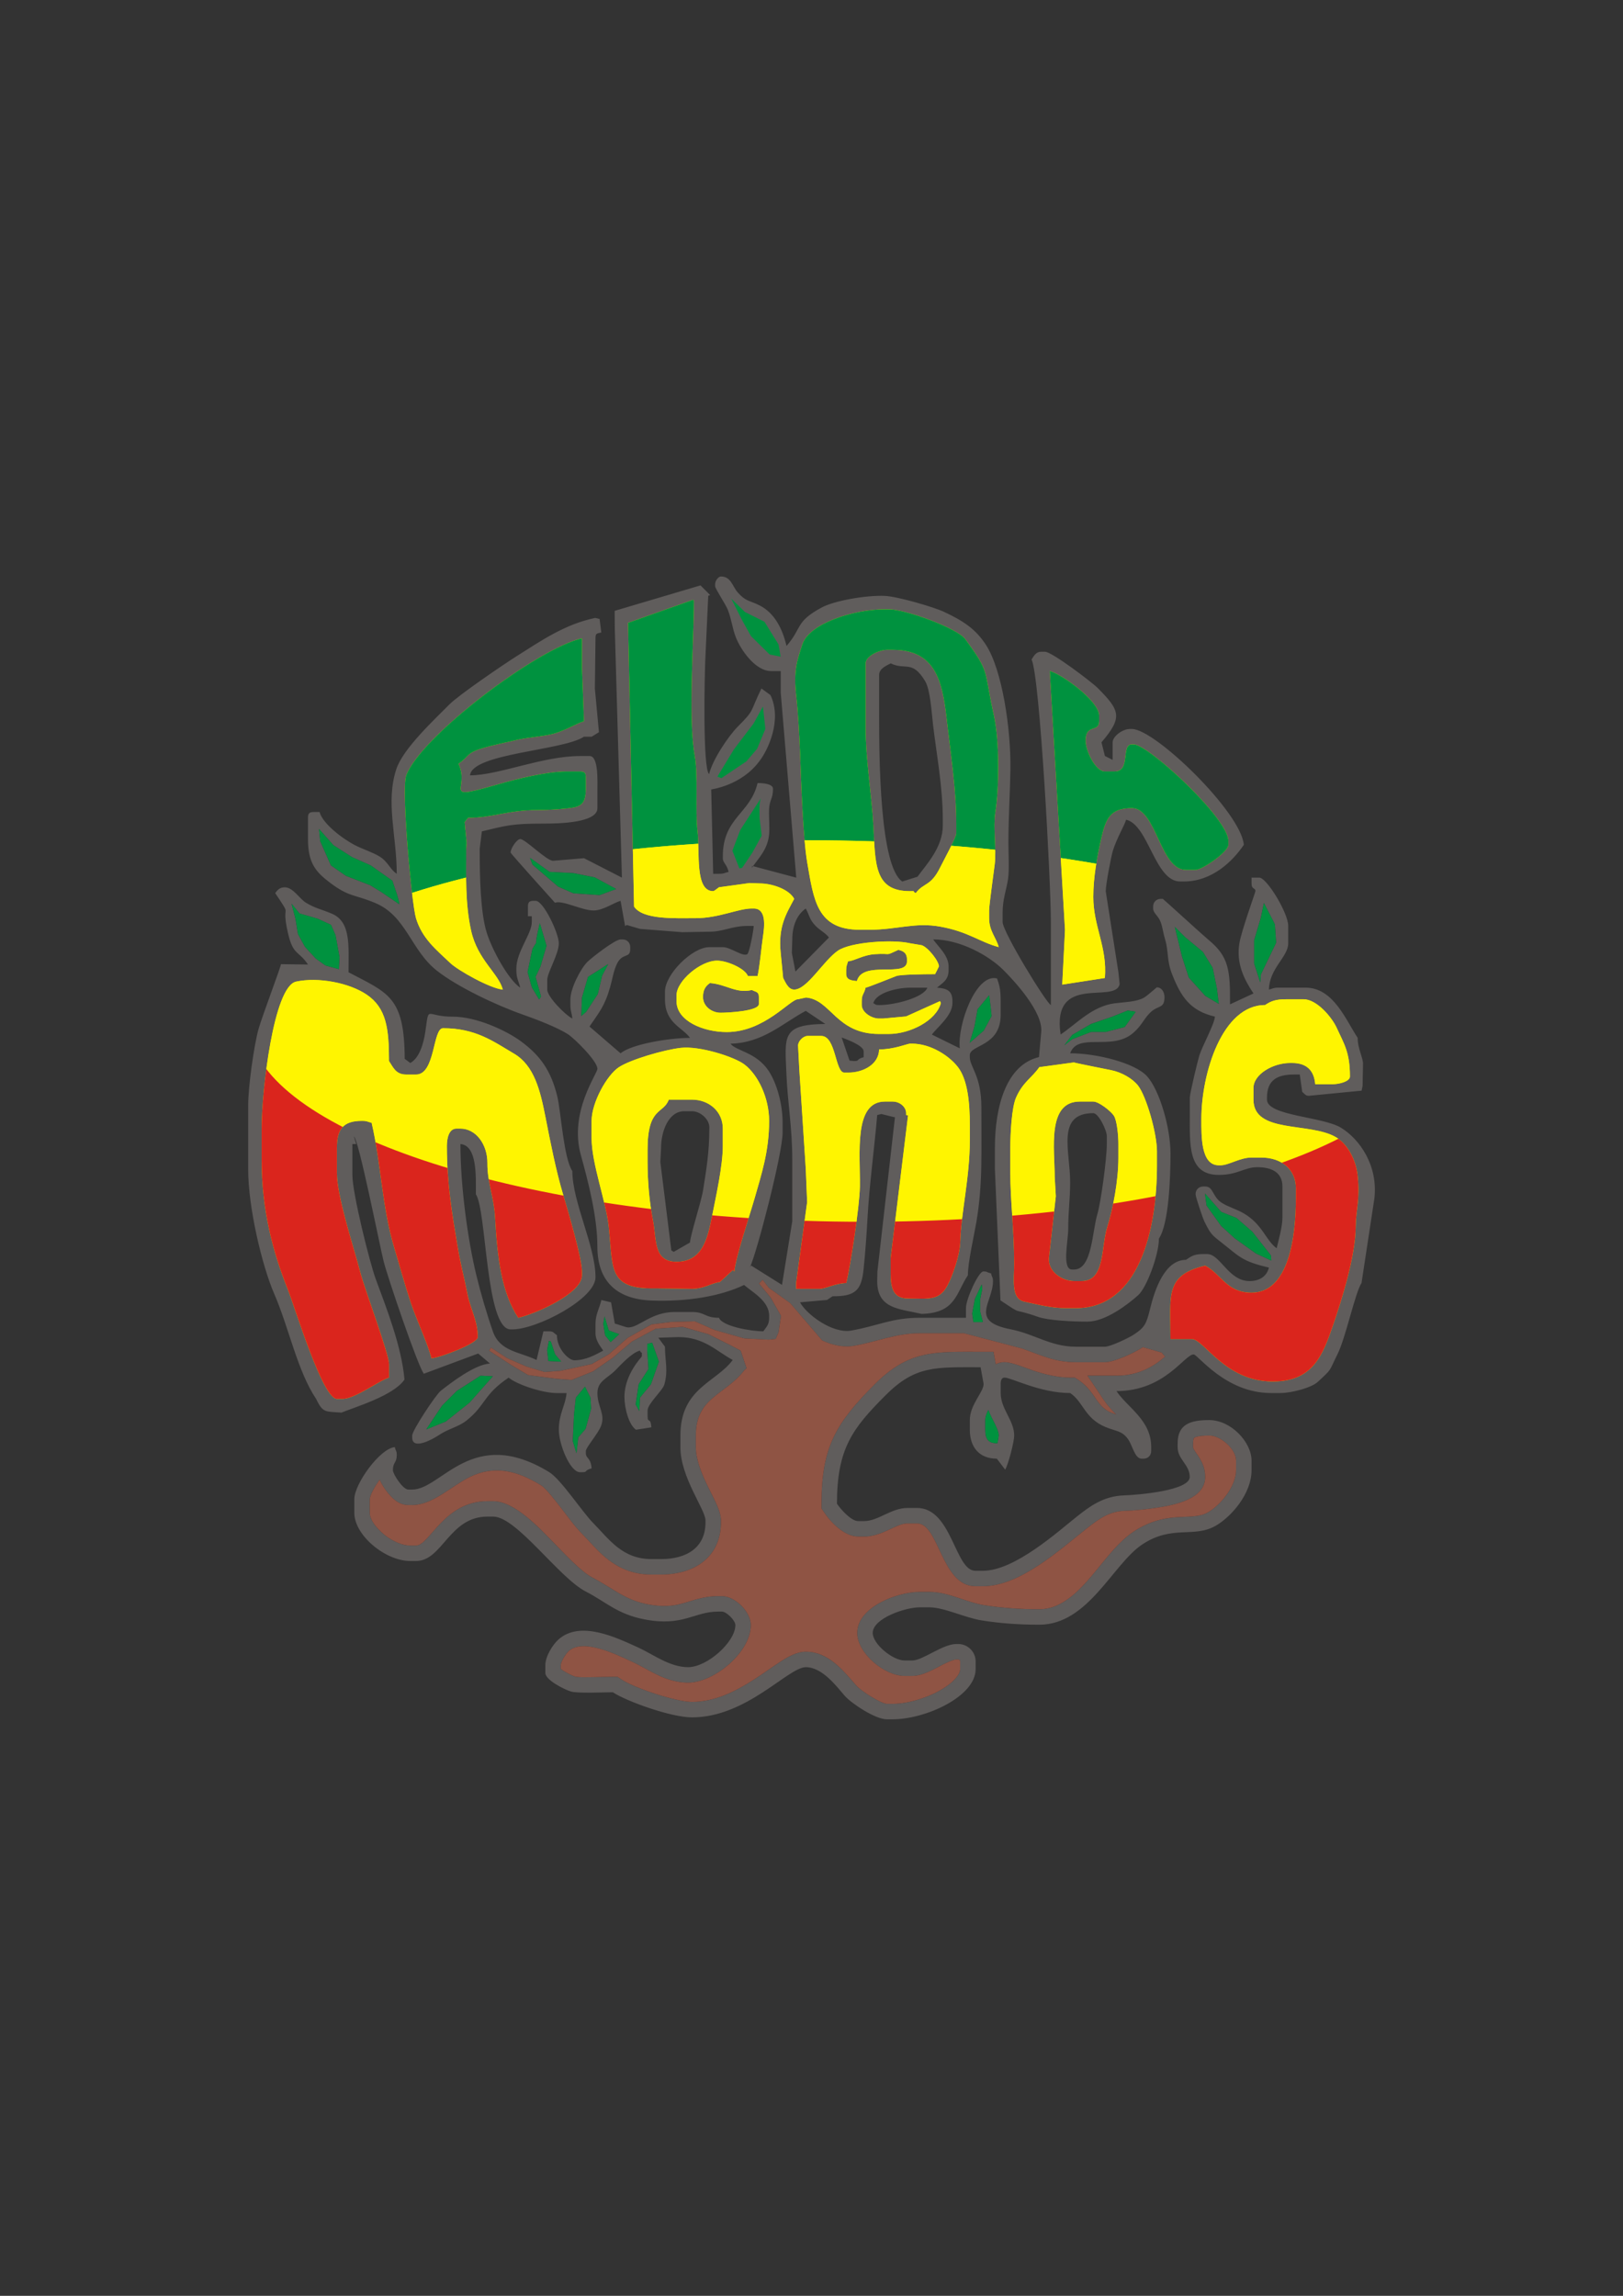 <?xml version="1.0" encoding="UTF-8"?>
<!DOCTYPE svg PUBLIC "-//W3C//DTD SVG 1.1//EN" "http://www.w3.org/Graphics/SVG/1.1/DTD/svg11.dtd">
<!-- Creator: CorelDRAW -->
<svg xmlns="http://www.w3.org/2000/svg" xml:space="preserve" width="210mm" height="297mm" style="shape-rendering:geometricPrecision; text-rendering:geometricPrecision; image-rendering:optimizeQuality; fill-rule:evenodd; clip-rule:evenodd"
viewBox="0 0 210 297"
 xmlns:xlink="http://www.w3.org/1999/xlink">
 <rect x="0" y="0" width="210" height="297" fill="#333333" stroke="none"/>
 <defs>
  <style type="text/css">
   <![CDATA[
    .fil4 {fill:none}
    .fil2 {fill:#00923F}
    .fil0 {fill:#605D5C}
    .fil5 {fill:#8F5444}
    .fil3 {fill:#DA251D}
    .fil1 {fill:#FFF500}
   ]]>
  </style>
   <clipPath id="id0">
    <path d="M75.56 93.309l-0.261 -6.992 0 -3.746c-5.874,1.369 -20.807,12.68 -22.733,17.718 -0.668,1.749 0.693,16.622 1.258,18.495 0.799,2.648 2.629,4.079 4.436,5.802 0.995,0.949 5.177,3.3 6.802,3.435 -0.564,-2.114 -3.271,-3.851 -4.106,-7.631 -0.786,-3.557 -0.638,-7.173 -0.638,-10.599l0.057 -0.756 -0.256 -2.69 0.449 -0.549c3.177,0 5.198,-1.014 8.988,-0.999 1.304,0.005 3.407,-0.117 4.657,-0.336 1.757,-0.309 1.584,-1.622 1.584,-3.66l0 -0.25c0,-0.576 -0.174,-0.749 -0.749,-0.749l-1.748 0c-2.545,0 -6.447,0.975 -8.636,1.601 -7.891,2.257 -3.748,0.73 -5.345,-2.599 1.507,-1.009 0.882,-1.339 3.205,-2.039 1.174,-0.354 3.085,-0.75 4.432,-1.061 1.416,-0.327 3.463,-0.449 4.702,-0.791 1.582,-0.438 3.023,-1.371 3.902,-1.603zm-2.665 61.341c-0.969,-3.237 -1.656,-6.785 -2.322,-10.164 -0.675,-3.426 -1.444,-6.634 -4.059,-8.177 -2.694,-1.589 -4.958,-3.293 -9.191,-3.293 -1.352,0 -0.976,5.994 -3.495,5.994l-1.248 0c-1.383,0 -1.698,-0.929 -2.247,-1.748 0,-4.195 -0.339,-6.869 -2.892,-8.595 -2.271,-1.535 -6.283,-2.294 -9.127,-1.68 -2.927,0.632 -4.459,14.229 -4.459,19.015l0 3.996c0,6.621 1.47,12.015 3.392,16.835 0.938,2.352 4.485,14.131 6.345,14.131l0.749 0c1.61,0 4.784,-2.424 5.992,-2.747l0 -1.748c0,-1.328 -3.182,-9.76 -3.749,-11.983 -0.752,-2.95 -2.993,-9.641 -2.993,-12.74l0 -3.247c0,-2.432 0.817,-3.496 3.246,-3.496 0.674,0 0.688,0.119 1.248,0.25 1.226,5.265 1.355,10.937 2.903,16.076 0.761,2.527 1.356,4.777 2.196,7.293 0.648,1.942 2.245,5.399 2.641,7.098 1.154,-0.096 5.992,-1.937 5.992,-2.747 0,-2.126 -0.952,-3.588 -1.352,-5.64 -0.445,-2.288 -0.807,-3.407 -1.245,-5.996 -0.72,-4.258 -1.398,-8.2 -1.398,-13.086 0,-1.012 0.269,-2.248 1.248,-2.248l0.499 0c2.004,0 3.521,2.036 3.495,4.495 -0.025,2.402 0.857,4.384 0.999,6.992 0.279,5.118 0.828,9.747 2.996,12.986 2.312,-0.539 8.239,-3.149 8.239,-5.494l0 -0.499c0,-1.716 -1.847,-7.972 -2.404,-9.832zm24.724 0.442c0.911,-3.201 1.898,-6.133 1.898,-10.089 0,-2.97 -1.422,-5.954 -3.193,-7.295 -1.325,-1.003 -5.801,-2.428 -8.23,-2.152 -2.191,0.25 -6.504,1.512 -8.009,2.497 -1.56,1.021 -3.538,4.583 -3.538,6.95l0 2.248c0,3.294 1.88,8.186 2.229,11.505 0.561,5.33 -0.137,8.039 6.009,7.908l4.744 0.065c1.627,-0.017 2.41,-0.719 3.62,-0.884l1.689 -1.562 0.183 0.198c0.155,-1.858 1.965,-7.173 2.596,-9.39zm-8.089 -12.836c2.186,0 3.995,1.513 3.995,3.746l0 2.248c0,2.588 -0.897,6.577 -1.395,9.094 -0.569,2.877 -1.231,5.89 -4.598,5.89 -3.037,0 -2.555,-2.933 -3.058,-5.433 -0.428,-2.132 -0.687,-4.877 -0.687,-7.553l0 -1.498c0,-5.609 2.056,-4.584 2.746,-6.493l2.996 0zm34.708 18.483c0.129,-4.031 1.245,-8.324 1.245,-13.239l0 -1.998c0,-2.822 -0.266,-5.805 -1.535,-7.455 -1.102,-1.432 -3.484,-3.034 -5.955,-3.034l-0.25 0c-0.318,0 -2.066,0.749 -3.995,0.749 -0.043,1.945 -2.063,2.997 -3.995,2.997l-0.499 0c-1.212,0 -1.067,-4.745 -2.996,-4.745l-1.748 0c-0.582,0 -1.248,0.666 -1.248,1.249l0.155 2.985 0.844 12.998 0.175 4.27 -1.423 10.464 0 0.749 2.996 0c0.847,0 2.038,-0.717 3.495,-0.749 0.554,-2.38 1.72,-9.902 1.757,-12.477 0.061,-4.247 -0.836,-10.998 3.236,-10.998l0.999 0c0.958,0 1.748,0.721 1.748,1.498l0 0.25 0.25 0.028 -2.248 18.452 0 1.998c0,1.883 0.319,3.247 2.247,3.247 2.554,0 4.007,0.354 5.083,-1.658 0.664,-1.242 1.607,-3.885 1.661,-5.58zm25.463 -11.741c0,-2.438 -1.391,-7.183 -2.441,-8.547 -0.698,-0.908 -2.106,-1.73 -3.486,-2.008 -0.365,-0.073 -4.746,-0.942 -4.819,-1.002l-4.479 0.612c-0.977,1.408 -2.111,1.905 -3.012,3.943 -0.555,1.255 -0.739,4.571 -0.739,6.503l0 3.247c0,3.627 0.499,7.372 0.499,11.737 0,2.094 -0.44,4.529 1.335,4.908 1.81,0.387 3.451,0.836 5.406,0.836l1.248 0c8.217,0 10.486,-10.224 10.486,-18.48l0 -1.748zm-4.993 -0.999l0 1.748c0,3.083 -0.71,6.667 -1.452,9.036 -0.799,2.552 -0.251,6.947 -3.292,6.947l-0.999 0c-1.447,0 -3.246,-1.136 -3.246,-2.747l0 -0.25 0.894 -7.978 -0.145 -2.51c0,-3.574 -1.03,-9.739 3.246,-9.739l1.748 0c0.719,0 2.291,1.249 2.663,1.831 0.41,0.641 0.583,2.606 0.583,3.663zm18.975 -17.98c-5.529,0 -8.239,8.817 -8.239,14.734 0,2.242 -0.072,5.994 2.247,5.994l0.25 0c1.055,0 2.49,-0.999 3.995,-0.999l1.248 0c2.604,0 4.494,1.502 4.494,3.996l0 1.249c0,4.997 -0.913,12.237 -5.742,12.237 -3.219,0 -3.895,-2.386 -5.992,-3.496 -5.263,1.226 -4.494,3.86 -4.494,9.49l2.746 0c1.589,0 4.289,5.494 10.486,5.494 5.225,0 6.473,-3.413 7.835,-7.396 1.079,-3.156 2.858,-8.752 2.891,-12.592 0.019,-2.28 0.596,-3.486 0.244,-6.718 -0.216,-1.988 -1.306,-4.039 -2.825,-4.916 -3.398,-1.963 -10.643,-0.421 -10.643,-4.838l0 -1.498c0,-1.79 2.525,-3.247 4.744,-3.247l0.25 0c1.906,0 2.849,0.982 2.996,2.747l2.247 0c0.824,0 2.247,-0.337 2.247,-0.999 0,-3.164 -0.781,-4.246 -1.708,-6.283 -0.648,-1.422 -2.602,-3.706 -4.284,-3.706l-2.247 0c-1.352,0 -1.943,0.211 -2.746,0.749zm-82.416 -49.446l0.774 36.709c1.148,1.715 5.218,1.498 7.989,1.498 2.967,0 5.496,-1.249 7.24,-1.249l0.25 0c1.654,0 1.411,2.265 1.192,3.689 -0.182,1.183 -0.412,3.845 -0.693,5.051l-1.248 0c-0.351,-0.971 -2.678,-1.998 -3.995,-1.998 -2.129,0 -5.243,2.625 -5.243,4.495l0 0.749c0,2.575 3.493,3.996 6.492,3.996 4.902,0 8.187,-4.245 9.238,-4.245l1.026 -0.222c3.241,0.27 3.88,4.717 9.46,4.717l1.248 0c2.743,0 6.131,-1.709 6.741,-3.996l-0.111 -0.253 -4.386 1.977 -2.993 0.274 -0.499 0c-1.03,0 -2.247,-0.839 -2.247,-1.748l0 -0.499c0,-0.907 0.296,-0.876 0.499,-1.748 0.291,-0.024 3.416,-1.297 3.988,-1.509 0.52,-0.192 3.459,-0.239 5,-0.239 0.054,-0.102 0.499,-0.97 0.499,-0.999 0,-0.699 -1.472,-2.54 -2.247,-2.747l-1.498 -0.25c-2.273,-0.53 -7.666,-0.157 -9.296,0.94 -1.881,1.266 -3.996,5.053 -5.684,5.053 -0.777,0 -1.134,-0.954 -1.43,-1.505l-0.318 -3.239c-0.352,-3.441 0.732,-5.073 1.748,-6.992 -0.634,-1.198 -2.763,-1.998 -4.494,-1.998l-1.257 -0.051 -3.986 0.55c-0.201,0.14 -0.616,0.499 -0.749,0.499 -2.402,0 -1.707,-5.063 -2.021,-7.718 -0.33,-2.788 0.105,-7.218 -0.376,-9.863 -0.863,-4.745 -0.1,-14.775 -0.1,-19.878l-0.082 -0.239 -8.431 2.986zm16.02 47.503c0.498,0.264 0.904,0.197 0.904,0.904l0 0.904c0,0.922 -3.946,1.13 -4.97,1.13 -1.08,0 -2.259,-0.798 -2.259,-2.034 0,-0.93 0.34,-1.43 0.904,-1.808 2.141,0.178 3.364,1.383 5.422,0.904zm12.434 -3.71c0.889,-0.074 1.943,-0.824 3.467,-0.927 2.337,-0.159 1.155,0.317 3.05,-0.556 0.817,0.164 1.115,0.553 1.115,1.253l0 0.231c0,2.179 -5.743,-0.201 -6.476,2.545 -0.724,-0.06 -1.388,-0.159 -1.388,-0.925l0 -0.463c0,-0.625 0.11,-0.638 0.231,-1.157zm26.114 -37.557l1.962 33.465 -0.02 0.507 -0.334 6.596 5.517 -0.856c0.332,-3.993 -1.498,-6.662 -1.498,-10.489 0,-2.62 0.512,-5.263 1.009,-7.482 0.594,-2.654 1.177,-4.005 3.985,-4.005 3.168,0 3.622,7.991 6.991,7.991l1.248 0c0.858,0 4.244,-2.327 4.244,-3.247l0 -0.499c0,-2.936 -10.383,-12.486 -12.234,-12.486l-0.25 0c-1.454,0 -0.095,3.496 -2.247,3.496l-1.248 0c-1.198,0 -2.497,-2.649 -2.497,-3.996 0,-2.204 1.748,-0.995 1.748,-2.497l0 -0.749c0,-1.863 -4.817,-5.354 -6.377,-5.75zm-32.319 10.492c0.142,3.583 0.377,11.1 0.933,14.3 0.841,4.841 1.249,8.678 6.804,8.678l1.248 0c3.555,0 5.888,-0.992 9.144,-0.406 3.654,0.657 5.112,1.993 7.584,2.653 -0.328,-1.23 -1.248,-2.085 -1.248,-3.746l0 -0.999c0,-0.69 0.602,-4.911 0.731,-6.011 0.233,-1.985 -0.234,-4.735 0.071,-6.672 0.502,-3.193 0.563,-9.2 -0.203,-12.639 -1.323,-5.938 -0.429,-5.35 -3.693,-9.792 -1.028,-1.399 -7.726,-3.844 -9.889,-3.844l-0.499 0c-4.019,0 -9.8,1.811 -10.687,4.544 -0.698,2.151 -1.16,3.439 -0.78,6.676 0.219,1.865 0.409,5.336 0.485,7.256zm8.485 -3.243l0 -8.241c0,-0.96 1.828,-1.748 2.746,-1.748l0.749 0c5.434,0 6.411,3.874 6.973,8.758 0.547,4.752 1.266,9.313 1.266,13.717l0 1.249c0,0.54 -1.74,3.716 -2.081,4.412 -1.223,2.499 -2.165,1.969 -3.162,3.33 -0.658,-0.326 0.206,-0.25 -0.749,-0.25 -4.646,0 -4.471,-3.494 -4.744,-8.491 -0.218,-4.001 -0.999,-8.53 -0.999,-12.736z"/>
   </clipPath>
 </defs>
 <g id="Capa_x0020_1">
  <path class="fil0" d="M113.749 92.561l0 -5.244c0,-0.829 0.935,-1.201 1.498,-1.498 1.934,0.928 2.764,-0.488 4.452,2.289 0.688,1.132 0.84,4.105 1.033,5.71 0.473,3.942 1.256,8.02 1.256,12.229l0 0.749c0,2.791 -2.064,4.977 -3.277,6.624l-1.966 0.618c-2.927,-1.96 -2.996,-16.108 -2.996,-21.477zm-1.748 -6.743l0 8.241c0,4.206 0.78,8.735 0.999,12.736 0.273,4.997 0.097,8.491 4.744,8.491 0.955,0 0.091,-0.077 0.749,0.25 0.997,-1.361 1.939,-0.831 3.162,-3.33 0.341,-0.696 2.081,-3.872 2.081,-4.412l0 -1.249c0,-4.405 -0.719,-8.965 -1.266,-13.717 -0.562,-4.884 -1.539,-8.758 -6.973,-8.758l-0.749 0c-0.919,0 -2.746,0.788 -2.746,1.748z"/>
  <path class="fil0" d="M138.716 164.233c-1.352,0 -0.496,-3.727 -0.499,-5.244 -0.005,-2.253 0.24,-3.741 0.251,-5.995 0.02,-4.028 -1.862,-8.989 2.995,-8.989 0.654,0 1.748,2.157 1.748,2.997l0 0.999c0,1.92 -0.778,7.58 -1.213,9.026 -0.691,2.296 -0.68,7.207 -3.031,7.207l-0.25 0zm-2.247 -11.987l0.145 2.51 -0.894 7.978 0 0.25c0,1.611 1.798,2.747 3.246,2.747l0.999 0c3.041,0 2.493,-4.395 3.292,-6.947 0.742,-2.369 1.452,-5.953 1.452,-9.036l0 -1.748c0,-1.056 -0.172,-3.021 -0.583,-3.663 -0.372,-0.582 -1.944,-1.831 -2.663,-1.831l-1.748 0c-4.276,0 -3.246,6.165 -3.246,9.739z"/>
  <path class="fil0" d="M85.536 148.5c0,-2.126 0.95,-4.745 2.996,-4.745l0.999 0c1.121,0 2.361,1.106 2.247,2.248 0,3.052 -0.377,5.249 -0.802,7.938 -0.241,1.521 -1.675,5.91 -1.695,6.796l-2.112 1.212 -0.305 -0.19 -1.423 -11.434 0.095 -1.826zm-1.748 0.25l0 1.498c0,2.676 0.259,5.421 0.687,7.553 0.502,2.499 0.02,5.433 3.058,5.433 3.366,0 4.029,-3.013 4.598,-5.89 0.497,-2.517 1.395,-6.505 1.395,-9.094l0 -2.248c0,-2.233 -1.809,-3.746 -3.995,-3.746l-2.996 0c-0.691,1.909 -2.746,0.884 -2.746,6.493z"/>
  <path class="fil0" d="M138.956 137.442c0.073,0.061 4.454,0.929 4.819,1.002 1.38,0.277 2.788,1.1 3.486,2.008 1.049,1.364 2.441,6.109 2.441,8.547l0 1.748c0,8.256 -2.269,18.48 -10.486,18.48l-1.248 0c-1.956,0 -3.596,-0.449 -5.406,-0.836 -1.775,-0.379 -1.335,-2.814 -1.335,-4.908 0,-4.365 -0.499,-8.111 -0.499,-11.737l0 -3.247c0,-1.932 0.184,-5.247 0.739,-6.503 0.901,-2.038 2.034,-2.535 3.012,-3.943l4.479 -0.612zm-78.196 44.001l3.002 -3.397 -1.58 -0.079 -3.081 1.975 -1.896 1.896 -2.054 3.081 2.528 -1.027 3.081 -2.449zm23.147 -4.345l-1.264 1.975 -0.395 2.607 0.474 0.869 0.079 -1.738 1.422 -1.738 1.027 -2.923 -0.869 -2.449 -0.632 0.158 0 0.869 0.158 2.37zm-8.216 2.291l-1.185 1.422 -0.237 2.212 -0.158 3.397 0.474 1.58 0.237 -2.054 0.948 -1.106 0.711 -2.607 -0.079 -1.422 -0.711 -1.422zm-3.081 -3.239l-0.79 -0.948 -0.553 -1.659 -0.237 -0.079 -0.237 1.185 0.158 1.422 1.659 0.079zm6.399 -2.528l1.106 -1.027 -1.343 -0.474 -0.553 -1.817 -0.158 0.948 0.237 1.501 0.711 0.869zm50.156 11.667c-0.174,-0.66 -0.633,-1.421 -0.926,-2.048 -0.131,-0.281 -0.25,-0.562 -0.353,-0.845 -0.234,0.442 -0.403,0.875 -0.403,1.315l0 1.249c0,1.112 0.326,1.746 1.495,1.746l0.073 0c0.095,-0.426 0.162,-0.799 0.174,-1.01 -0.001,-0.138 -0.025,-0.274 -0.06,-0.407zm-1.99 -14.259l-0.356 -1.386 0 -1.544 0.277 -1.346 -0.079 -0.594 -0.87 1.861 -0.356 1.901 0.158 1.109 1.225 0zm32.809 -13.463l-1.976 -0.792 -2.095 -2.376 0.198 1.544 1.897 2.653 1.739 1.584 2.767 1.98 1.976 0.911 -0.04 -0.633 -0.079 -0.119 -2.332 -2.97 -2.055 -1.782zm-31.995 -28.817c0.128,0.893 0.221,1.789 0.316,2.686l-1.027 1.896 -1.817 1.58 0.632 -2.133 0.395 -2.212 1.501 -1.817zm-76.313 -11.768c-0.224,-1.193 -0.276,-1.096 -0.909,-3.049l-2.807 -1.98 -2.411 -1.069 -2.411 -1.544 -1.858 -2.099 0.158 1.584 1.383 3.128 1.937 1.346 3.162 1.228 1.423 0.871 2.332 1.584zm-13.954 -0.079l1.028 1.267 2.332 0.673 1.739 0.792 0.593 1.346 0.514 2.811 -0.079 1.584 -1.739 -0.475 -1.265 -0.911 -1.383 -1.505 -0.909 -1.663 -0.316 -1.94 -0.514 -1.98zm32.122 2.526l0.869 2.923 -0.79 2.686 -0.632 1.343 0.711 2.528 -0.237 0.395 -0.948 -1.58 -0.553 -1.975 0.632 -3.002 0.237 -0.395c0.692,-1.154 -0.277,1.106 0.711,-2.923zm8.848 5.293l-0.79 1.501 -0.553 2.37 -1.501 2.291 -0.632 0.553 0.079 -2.37 0.79 -2.686 2.607 -1.659zm1.027 -9.717l-2.133 0.79 -3.397 -0.237 -1.975 -0.869 -3.318 -2.844 -0.316 -0.869 2.528 1.817 3.081 0.158 2.765 0.553 2.765 1.501zm72.285 4.898l1.343 1.343 2.291 1.896 1.264 2.054 0.553 2.686 0.237 1.975 -1.738 -1.027 -2.133 -2.37 -0.869 -2.686 -0.948 -3.871zm11.534 -3.081l1.422 2.765 0.158 2.37 -1.027 2.133 -0.948 1.975 -0.079 1.027 -0.79 -2.449 0 -3.002 0.869 -2.923 0.395 -1.896zm-16.59 14.062l-1.422 1.975 -2.449 0.632 -1.896 0 -2.449 0.948 -1.027 0.79 1.027 -1.343 2.449 -1.422 2.765 -0.948 1.975 -0.79 1.027 0.158zm-2.529 52.106c-0.58,-0.596 -1.148,-1.201 -1.624,-1.911l-2.084 -3.113 3.746 0c1.752,0 3.328,-0.44 4.815,-1.363 0.55,-0.341 1.022,-0.712 1.477,-1.099l-0.443 -0.529 -2.429 -0.703c-0.04,0.027 -0.08,0.053 -0.12,0.08 -1.03,0.675 -3.608,1.87 -4.797,1.87l-3.745 0c-2.765,0 -4.504,-0.907 -6.961,-1.766l-2.793 -0.736 -4.736 -1.244 -5.734 0c-3.042,0 -5.546,1.099 -8.493,1.624 -1.392,0.248 -2.83,-0.099 -4.115,-0.694l-4.148 -4.84 -2.765 -1.975 -0.79 -1.027 -0.474 0.474 1.501 1.817 1.343 2.37 -0.316 2.133 -0.369 0.849 -0.895 0.1 -3.16 -0.158 -3.871 -1.106 -2.528 -1.106 -3.081 0.079 -2.528 0.316 -3.081 1.738 -2.449 2.133 -2.212 1.264 -4.029 0.869 -2.054 0.158 -2.37 -0.711 -2.528 -1.106 -2.054 -1.343 -0.237 0.395 2.923 1.896 2.133 1.264 3.634 0.474 1.975 0.158 2.765 -1.106 2.528 -1.738 2.528 -2.133 3.081 -1.659 3.476 -0.237 3.318 0.948 2.844 1.422 1.343 0.711 0.756 2.268 -0.296 0.277c-2.48,3.227 -6.263,3.456 -6.263,8.436l0 1.498c0,0.785 0.177,1.587 0.413,2.333 0.402,1.273 1,2.483 1.595,3.675 0.498,0.999 1.238,2.355 1.238,3.482l0 0.25c0,4.56 -3.526,6.745 -7.742,6.745l-1.248 0c-2.444,0 -4.414,-0.851 -6.226,-2.452 -0.994,-0.879 -1.821,-1.881 -2.751,-2.818 -0.995,-1.004 -1.932,-2.338 -2.807,-3.462 -0.488,-0.628 -1.848,-2.415 -2.486,-2.805 -3.026,-1.851 -5.958,-2.691 -9.256,-1.074 -2.34,1.147 -4.768,3.622 -7.433,3.622l-0.499 0c-1.244,0 -2.191,-0.938 -2.873,-1.875 -0.291,-0.399 -0.611,-0.897 -0.835,-1.416 -0.697,0.979 -1.261,2.019 -1.283,2.539l0 1.748c0,1.156 1.373,2.497 2.241,3.109 0.821,0.579 1.974,1.135 3,1.135l0.749 0c1.744,0 3.632,-5.744 9.238,-5.744l0.749 0c2.845,0 6.17,3.684 8.044,5.594 1.204,1.227 3.349,3.554 4.845,4.322 2.587,1.329 4.085,2.848 7.089,3.423 1.171,0.224 2.331,0.309 3.512,0.114 0.93,-0.153 1.804,-0.472 2.708,-0.727 0.959,-0.271 1.883,-0.439 2.884,-0.439l0.499 0c1.721,0 3.748,2.027 3.748,3.748 0,3.508 -4.739,7.443 -8.112,7.443 -0.465,0 -0.929,-0.046 -1.386,-0.131 -2.321,-0.431 -3.853,-1.655 -5.896,-2.589 -1.903,-0.87 -6.268,-3.077 -8.177,-1.359 -0.345,0.311 -1.017,1.343 -1.017,1.829l0 0.478c0.475,0.374 1.461,0.874 1.866,0.997 0.562,0.113 1.657,0.072 2.24,0.066 0.877,-0.009 1.756,-0.045 2.632,-0.045l0.608 0 0.505 0.338c1.678,1.124 7.094,2.908 9.123,2.908 2.952,0 5.658,-1.36 8.081,-2.926 1.113,-0.72 2.18,-1.506 3.289,-2.228 0.982,-0.64 2.155,-1.339 3.361,-1.339 2.917,0 4.822,2.405 6.547,4.394 0.554,0.639 3.094,2.293 3.946,2.349l0.742 0c1.375,0 2.898,-0.367 4.181,-0.844 1.201,-0.446 2.499,-1.1 3.466,-1.95 0.433,-0.381 1.089,-1.072 1.089,-1.699l0 -0.999c0,-0.13 -0.117,-0.248 -0.247,-0.248l-0.25 0c-0.427,0 -1.405,0.493 -1.789,0.687 -1.169,0.592 -2.581,1.443 -3.916,1.443l-0.999 0c-2.553,0 -6.115,-2.903 -6.115,-5.562 0,-3.381 5.239,-5.313 8.074,-5.313l1.248 0c2.479,0 4.734,1.343 7.108,1.72 2.361,0.375 4.733,0.528 7.123,0.528 0.827,0 1.602,-0.181 2.352,-0.525 3.934,-1.799 6.25,-7.135 9.877,-9.533 1.492,-0.986 3.027,-1.556 4.798,-1.775 1.116,-0.138 2.256,-0.088 3.352,-0.239 0.537,-0.074 1.016,-0.208 1.487,-0.484 1.677,-0.982 3.598,-3.407 3.598,-5.423l0 -1.249c0,-1.494 -1.99,-3.244 -3.478,-3.244 -0.382,0 -1.655,0.03 -1.955,0.313 -0.113,0.107 -0.131,0.563 -0.131,0.696l0 0.499c0,0.12 0.078,0.252 0.137,0.35 0.089,0.148 0.19,0.292 0.289,0.433 0.674,0.97 1.141,1.83 1.141,3.067 0,2.866 -3.935,3.615 -6.113,3.958 -1.42,0.224 -2.919,0.376 -4.357,0.426 -1.988,0.07 -3.364,1.1 -4.86,2.281 -3.558,2.808 -8.656,7.47 -13.417,7.47l-0.999 0c-4.397,0 -4.675,-8.124 -7.532,-8.124l-1.248 0c-0.621,0 -1.298,0.308 -1.851,0.564 -1.011,0.468 -1.945,0.935 -3.069,1.086 -0.516,0.069 -0.166,0.048 -0.704,0.048l-0.749 0c-1.743,0 -3.489,-1.762 -4.408,-3.135l-0.338 -0.505 0 -0.608c0,-7.33 1.878,-10.421 6.85,-15.417 4.472,-4.495 7.794,-4.237 13.737,-4.237l1.67 0 0.292 1.612c0.329,-0.173 0.711,-0.272 1.138,-0.272 0.971,0 2.756,0.778 3.734,1.098 1.52,0.498 3.148,0.9 4.755,0.9l0.608 0 0.505 0.338c0.57,0.382 1.045,0.846 1.473,1.381 0.93,1.163 1.296,2.228 2.766,2.837 0.199,0.082 0.4,0.152 0.602,0.218zm-28.181 -60.106c-1.895,0.873 -0.714,0.397 -3.05,0.556 -1.524,0.104 -2.579,0.854 -3.467,0.927 -0.121,0.519 -0.231,0.532 -0.231,1.157l0 0.463c0,0.767 0.663,0.865 1.388,0.925 0.733,-2.746 6.476,-0.366 6.476,-2.545l0 -0.231c-0,-0.7 -0.298,-1.089 -1.115,-1.253zm-25.277 6.098c0,1.236 1.179,2.034 2.259,2.034 1.024,0 4.97,-0.208 4.97,-1.13l0 -0.904c0,-0.707 -0.406,-0.64 -0.904,-0.904 -2.058,0.48 -3.281,-0.726 -5.422,-0.904 -0.564,0.378 -0.904,0.877 -0.904,1.808zm-14.414 16.022c0,-2.366 1.978,-5.929 3.538,-6.95 1.505,-0.985 5.818,-2.247 8.009,-2.497 2.428,-0.277 6.905,1.149 8.23,2.152 1.771,1.341 3.193,4.325 3.193,7.295 0,3.955 -0.986,6.887 -1.898,10.089 -0.631,2.217 -2.442,7.532 -2.596,9.39l-0.183 -0.198 -1.689 1.562c-1.21,0.164 -1.994,0.867 -3.62,0.884l-4.744 -0.065c-6.146,0.131 -5.448,-2.578 -6.009,-7.908 -0.349,-3.319 -2.229,-8.211 -2.229,-11.505l0 -2.248zm-42.694 0.999c0,-4.786 1.532,-18.383 4.459,-19.015 2.845,-0.614 6.856,0.145 9.127,1.68 2.553,1.726 2.892,4.4 2.892,8.595 0.548,0.819 0.865,1.748 2.247,1.748l1.248 0c2.519,0 2.144,-5.994 3.495,-5.994 4.233,0 6.497,1.704 9.191,3.293 2.615,1.542 3.384,4.751 4.059,8.177 0.666,3.378 1.353,6.927 2.322,10.164 0.557,1.861 2.404,8.117 2.404,9.832l0 0.499c0,2.345 -5.927,4.955 -8.239,5.494 -2.168,-3.239 -2.717,-7.868 -2.996,-12.986 -0.142,-2.608 -1.024,-4.59 -0.999,-6.992 0.026,-2.459 -1.491,-4.495 -3.495,-4.495l-0.499 0c-0.979,0 -1.248,1.235 -1.248,2.248 0,4.886 0.678,8.828 1.398,13.086 0.438,2.589 0.8,3.708 1.245,5.996 0.399,2.053 1.352,3.514 1.352,5.64 0,0.81 -4.838,2.651 -5.992,2.747 -0.396,-1.699 -1.993,-5.156 -2.641,-7.098 -0.84,-2.517 -1.435,-4.766 -2.196,-7.293 -1.548,-5.139 -1.677,-10.81 -2.903,-16.076 -0.56,-0.131 -0.574,-0.25 -1.248,-0.25 -2.429,0 -3.246,1.064 -3.246,3.496l0 3.247c0,3.099 2.241,9.789 2.993,12.74 0.567,2.223 3.749,10.656 3.749,11.983l0 1.748c-1.208,0.323 -4.382,2.747 -5.992,2.747l-0.749 0c-1.86,0 -5.407,-11.78 -6.345,-14.131 -1.923,-4.82 -3.392,-10.214 -3.392,-16.835l0 -3.996zm81.393 18.73l0 -1.998 2.248 -18.452 -0.25 -0.028 0 -0.25c0,-0.778 -0.79,-1.498 -1.748,-1.498l-0.999 0c-4.072,0 -3.175,6.75 -3.236,10.998 -0.037,2.575 -1.203,10.097 -1.757,12.477 -1.457,0.032 -2.648,0.749 -3.495,0.749l-2.996 0 0 -0.749 1.423 -10.464 -0.175 -4.27 -0.844 -12.998 -0.155 -2.985c0,-0.582 0.666,-1.249 1.248,-1.249l1.748 0c1.929,0 1.784,4.745 2.996,4.745l0.499 0c1.932,0 3.951,-1.052 3.995,-2.997 1.929,0 3.676,-0.749 3.995,-0.749l0.25 0c2.471,0 4.853,1.602 5.955,3.034 1.269,1.649 1.535,4.633 1.535,7.455l0 1.998c0,4.915 -1.116,9.208 -1.245,13.239 -0.054,1.695 -0.997,4.339 -1.661,5.58 -1.077,2.013 -2.53,1.658 -5.083,1.658 -1.928,0 -2.247,-1.363 -2.247,-3.247zm48.436 -34.712c0.803,-0.538 1.395,-0.749 2.746,-0.749l2.247 0c1.682,0 3.636,2.284 4.284,3.706 0.927,2.036 1.708,3.119 1.708,6.283 0,0.662 -1.423,0.999 -2.247,0.999l-2.247 0c-0.147,-1.765 -1.09,-2.747 -2.996,-2.747l-0.25 0c-2.219,0 -4.744,1.456 -4.744,3.247l0 1.498c0,4.417 7.245,2.875 10.643,4.838 1.519,0.877 2.609,2.928 2.825,4.916 0.351,3.232 -0.225,4.438 -0.244,6.718 -0.033,3.84 -1.812,9.435 -2.891,12.592 -1.362,3.984 -2.611,7.396 -7.835,7.396 -6.197,0 -8.897,-5.494 -10.486,-5.494l-2.746 0c0,-5.629 -0.769,-8.263 4.494,-9.49 2.097,1.11 2.773,3.496 5.992,3.496 4.829,0 5.742,-7.239 5.742,-12.237l0 -1.249c0,-2.493 -1.89,-3.996 -4.494,-3.996l-1.248 0c-1.504,0 -2.939,0.999 -3.995,0.999l-0.25 0c-2.319,0 -2.247,-3.752 -2.247,-5.994 0,-5.917 2.71,-14.734 8.239,-14.734zm-54.78 4.195c0.604,0.226 2.848,1.024 2.848,1.799l0 0.749c-1.06,0.283 -0.437,0.499 -1.248,0.499l-0.579 -0.058 -1.021 -2.989zm-14.379 0.8c4.217,-0.094 6.787,-2.684 9.737,-4.245l2.531 1.696c-5.737,0.052 -5.227,1.619 -5.031,6.548 0.139,3.5 0.752,6.884 0.752,10.985l0 7.991 -1.329 8.229 -4.002 -2.507 -0.162 0.272c0.898,-1.871 4.244,-14.742 4.244,-17.481l0 -1.249c0,-2.514 -0.783,-5.159 -1.792,-6.698 -1.608,-2.454 -4.258,-2.596 -4.949,-3.54zm18.476 -5.244c0.354,-1.328 3.031,-1.998 4.744,-1.998l2.247 0c-0.45,1.244 -4.121,2.248 -6.242,2.248 -0.482,0 -0.445,-0.079 -0.749,-0.25zm-10.486 -8.241c0,-1.828 0.666,-3.271 1.748,-3.996 0.539,1.018 0.444,1.367 1.261,2.235 0.523,0.556 1.307,0.926 1.735,1.511l-4.336 4.406 -0.463 -2.4 0.056 -1.756zm8.739 -1.249c-5.555,0 -5.963,-3.836 -6.804,-8.678 -0.556,-3.201 -0.79,-10.717 -0.933,-14.3 -0.076,-1.92 -0.266,-5.391 -0.485,-7.256 -0.38,-3.237 0.082,-4.525 0.78,-6.676 0.887,-2.733 6.668,-4.544 10.687,-4.544l0.499 0c2.163,0 8.861,2.445 9.889,3.844 3.263,4.441 2.37,3.854 3.693,9.792 0.766,3.439 0.705,9.446 0.203,12.639 -0.304,1.937 0.162,4.687 -0.071,6.672 -0.129,1.1 -0.731,5.321 -0.731,6.011l0 0.999c0,1.661 0.92,2.516 1.248,3.746 -2.471,-0.66 -3.929,-1.996 -7.584,-2.653 -3.257,-0.586 -5.59,0.406 -9.144,0.406l-1.248 0zm31.219 -11.727c-0.496,2.219 -1.009,4.862 -1.009,7.482 0,3.826 1.83,6.496 1.498,10.489l-5.517 0.856 0.334 -6.596 0.02 -0.507 -1.962 -33.465c1.56,0.397 6.377,3.887 6.377,5.75l0 0.749c0,1.502 -1.748,0.293 -1.748,2.497 0,1.346 1.299,3.996 2.497,3.996l1.248 0c2.152,0 0.793,-3.496 2.247,-3.496l0.25 0c1.851,0 12.234,9.551 12.234,12.486l0 0.499c0,0.919 -3.387,3.247 -4.244,3.247l-1.248 0c-3.369,0 -3.823,-7.991 -6.991,-7.991 -2.808,0 -3.391,1.352 -3.985,4.005zm-77.408 19.469c-1.625,-0.135 -5.808,-2.486 -6.802,-3.435 -1.807,-1.724 -3.637,-3.154 -4.436,-5.802 -0.565,-1.873 -1.927,-16.746 -1.258,-18.495 1.925,-5.039 16.859,-16.349 22.733,-17.718l0 3.746 0.261 6.992c-0.879,0.232 -2.32,1.166 -3.902,1.603 -1.239,0.342 -3.286,0.464 -4.702,0.791 -1.347,0.311 -3.257,0.708 -4.432,1.061 -2.323,0.7 -1.698,1.029 -3.205,2.039 1.597,3.33 -2.546,4.856 5.345,2.599 2.189,-0.626 6.091,-1.601 8.636,-1.601l1.748 0c0.575,0 0.749,0.174 0.749,0.749l0 0.25c0,2.037 0.173,3.351 -1.584,3.66 -1.25,0.22 -3.353,0.341 -4.657,0.336 -3.79,-0.015 -5.812,0.999 -8.988,0.999l-0.449 0.549 0.256 2.69 -0.057 0.756c0,3.426 -0.147,7.043 0.638,10.599 0.835,3.78 3.541,5.517 4.106,7.631zm52.681 -5.994l1.498 0.25c0.776,0.207 2.247,2.048 2.247,2.747 0,0.029 -0.446,0.897 -0.499,0.999 -1.541,0 -4.48,0.047 -5,0.239 -0.573,0.212 -3.697,1.485 -3.988,1.509 -0.203,0.872 -0.499,0.841 -0.499,1.748l0 0.499c0,0.909 1.217,1.748 2.247,1.748l0.499 0 2.993 -0.274 4.386 -1.977 0.111 0.253c-0.61,2.287 -3.998,3.996 -6.741,3.996l-1.248 0c-5.58,0 -6.219,-4.447 -9.46,-4.717l-1.026 0.222c-1.05,0 -4.335,4.245 -9.238,4.245 -2.998,0 -6.492,-1.421 -6.492,-3.996l0 -0.749c0,-1.87 3.114,-4.495 5.243,-4.495 1.317,0 3.643,1.027 3.995,1.998l1.248 0c0.281,-1.206 0.511,-3.868 0.693,-5.051 0.219,-1.424 0.462,-3.689 -1.192,-3.689l-0.25 0c-1.744,0 -4.273,1.249 -7.24,1.249 -2.771,0 -6.841,0.217 -7.989,-1.498l-0.774 -36.709 8.431 -2.986 0.082 0.239c0,5.103 -0.763,15.134 0.1,19.878 0.481,2.645 0.046,7.075 0.376,9.863 0.314,2.655 -0.381,7.718 2.021,7.718 0.133,0 0.548,-0.36 0.749,-0.499l3.986 -0.55 1.257 0.051c1.731,0 3.86,0.8 4.494,1.998 -1.015,1.919 -2.1,3.552 -1.748,6.992l0.318 3.239c0.296,0.551 0.653,1.505 1.43,1.505 1.688,0 3.803,-3.787 5.684,-5.053 1.63,-1.097 7.023,-1.47 9.296,-0.94zm-16.728 -32.465l2.012 23.973 -5.688 -1.514 -0.069 0.266c0.819,-1.224 2.014,-2.304 2.236,-4.257 0.108,-0.949 -0.032,-2.253 0.001,-3.246 0.046,-1.379 0.51,-1.391 0.51,-2.737 0,-0.643 -1.227,-0.749 -1.997,-0.749 -0.926,3.978 -4.494,4.451 -4.494,9.49l0 0.25c0,0.584 0.514,0.741 0.749,1.748 -0.56,0.131 -0.574,0.25 -1.248,0.25l-0.749 0 -0.255 -10.909c0.075,-0.03 3.872,-0.499 6.203,-3.62 1.107,-1.399 3.016,-5.349 1.462,-8.589l-1.167 -0.857c-1.535,3.137 -0.802,2.677 -3.058,4.934 -1.216,1.216 -3.284,4.31 -3.71,6.138 -0.85,-0.623 -0.597,-13.082 -0.472,-15.316l0.358 -7.749 0.244 -0.094 -1.248 -1.249 -11.105 3.293 0.018 2.303 0.921 32.21 -4.905 -2.513 -4 0.334c-0.847,0.009 -3.588,-2.811 -4.25,-2.811 -0.429,0 -1.248,1.189 -1.248,1.748 0,0.129 5.741,6.488 5.742,6.493 0.925,-0.382 3.482,0.999 4.993,0.999 1.234,0 2.649,-1.023 3.495,-1.249l0.585 3.273 0.201 -0.151 1.744 0.51 5.455 0.427 3.499 -0.064c1.875,0 2.869,-0.749 4.994,-0.749l0.749 0c-0.011,0.499 -0.554,3.511 -0.84,3.664 -0.633,0.34 -2.143,-0.917 -3.155,-0.917l-1.748 0c-2.22,0 -5.742,3.523 -5.742,5.744l0 0.999c0,3.083 2.219,3.593 3.246,4.995 -2.758,0 -7.657,0.84 -8.988,1.998l-4.023 -3.465c1.228,-1.824 1.97,-2.611 2.676,-5.125 0.32,-1.141 0.423,-1.983 0.838,-2.908 0.716,-1.595 1.757,-0.707 1.757,-1.988l0 -0.25c0,-0.585 -0.414,-0.999 -0.999,-0.999l-0.25 0c-0.719,0 -3.757,2.368 -4.315,2.926 -0.835,0.835 -2.177,3.393 -2.177,4.815l0 0.749c0,0.861 0.185,0.967 0.25,1.748 -1.008,-0.533 -3.246,-2.851 -3.246,-3.746l0 -1.249c0,-0.944 1.498,-3.344 1.498,-4.745 0,-1.288 -1.988,-5.494 -2.996,-5.494l-0.25 0c-0.575,0 -0.749,0.174 -0.749,0.749l0 1.249 0.499 0 0 0.749c0,1.521 -1.997,3.849 -1.997,5.994l0 0.25c0,1.074 0.291,1.354 0.499,2.248 -1.545,-1.035 -3.659,-4.938 -4.343,-7.144 -0.808,-2.606 -0.9,-7.229 -0.9,-10.587l0 -0.25 0.28 -2.243c3.124,-0.74 3.865,-1.011 7.96,-1.003 2.155,0.004 6.991,-0.116 6.991,-1.998l0 -2.248c0,-1.222 0.155,-4.495 -0.999,-4.495l-1.248 0c-4.869,0 -10.56,2.497 -14.231,2.497 0.237,-2.85 12.049,-3.199 14.73,-4.995l0.999 0 0.945 -0.586 -0.525 -5.648 0.08 -6.502c0,-0.691 0.193,-0.601 0.749,-0.749l-0.219 -1.753 -0.567 -0.132c-3.933,0.813 -7.065,2.995 -10.146,4.936 -1.714,1.08 -7.523,5.041 -8.724,6.258 -1.952,1.978 -5.991,5.711 -6.864,8.368 -1.415,4.307 0.054,8.594 0.054,13.54 -0.92,-0.616 -1.115,-1.563 -2.245,-2.25 -0.885,-0.538 -2.032,-0.884 -3.083,-1.412 -1.552,-0.779 -4.245,-2.777 -4.659,-4.33l-0.749 0c-0.575,0 -0.749,0.174 -0.749,0.749l0 2.747c0,3.105 1.004,4.254 2.845,5.645 2.506,1.892 3.132,1.482 5.86,2.629 4.033,1.696 4.59,6.088 7.974,8.756 2.64,2.081 7.655,4.462 11.069,5.661 1.733,0.609 4.525,1.669 5.913,2.576 0.838,0.548 3.789,3.462 3.789,4.451 0,0.663 -3.683,5.58 -2.149,11.14 0.905,3.282 2.145,7.936 2.143,11.841 -0.002,4.531 2.52,6.831 6.994,7.002 4.612,0.176 8.934,-0.548 11.988,-2.013 1.081,0.94 3.246,2.061 3.246,3.996l0 0.25c0,0.917 -0.387,1.207 -0.749,1.748 -1.673,0 -5.351,-0.667 -5.742,-1.748 -1.884,0 -1.755,-0.749 -3.495,-0.749l-2.247 0c-3.042,0 -4.585,1.998 -5.992,1.998 -0.323,0 -1.268,-0.388 -1.748,-0.499l-0.483 -2.75 -1.252 -0.298c-0.259,1.106 -0.762,1.857 -0.762,3.048l0 1.249c0,0.944 0.609,1.666 0.999,2.248 -1.006,0.532 -2.233,1.249 -3.745,1.249 -0.721,0 -2.247,-1.477 -2.247,-3.247 -0.451,-0.302 -0.439,-0.499 -0.999,-0.499l-0.749 0 -0.886 3.711c-2.158,-1.067 -4.733,-1.073 -5.643,-3.673 -0.779,-2.225 -1.584,-4.969 -2.156,-7.333 -1.102,-4.549 -2.05,-11.47 -2.05,-16.929 2.187,0.182 1.997,4.151 1.997,6.493 1.407,2.102 1.25,17.481 4.494,17.481l0.25 0c3.131,0 10.736,-3.93 10.736,-6.743 0,-4.03 -2.996,-9.722 -2.996,-13.735 -1.124,-1.678 -1.475,-7.659 -1.933,-9.59 -0.815,-3.44 -2.265,-5.396 -4.737,-7.213 -1.833,-1.347 -5.709,-3.184 -8.813,-3.172 -3.56,0.015 -3.025,-1.623 -3.54,1.946 -0.211,1.466 -0.755,3.412 -1.949,4.044l-0.719 -0.536c-0.03,-8.099 -2.182,-8.508 -7.271,-11.202 0,-3.381 0.343,-6.522 -2.159,-7.58 -1.362,-0.576 -2.133,-0.68 -3.336,-1.408 -0.848,-0.513 -1.682,-2 -2.744,-2 -0.669,0 -0.96,0.356 -1.248,0.749 2.349,3.508 0.698,0.969 1.637,5.105 0.688,3.024 1.358,2.269 2.607,4.135l-3.496 -0.046c-0.027,0.38 -2.433,6.729 -2.9,8.382 -0.584,2.067 -1.344,7.45 -1.344,9.894l0 8.241c0,5.002 1.804,12.516 3.364,16.114 1.93,4.45 2.988,9.971 5.447,13.643 0.87,1.837 1.218,1.571 3.26,1.74 1.7,-0.704 6.755,-2.188 8.153,-4.277 -0.358,-4.298 -2.419,-9.469 -3.721,-13.009 -0.755,-2.05 -3.02,-11.067 -3.02,-13.462l0 -3.996 0.499 0 -0.304 -0.985c0.637,0.413 3.348,14.172 3.852,16.166 0.519,2.055 4.3,13.206 5.191,14.537l7.04 -2.62 1.525 1.294c-1.989,0.119 -5.096,2.533 -6.365,3.526 -0.632,0.495 -3.699,5.128 -3.699,5.79l0 0.25c0,1.749 2.8,0.137 3.445,-0.3 1.235,-0.838 2.544,-1.058 3.595,-1.898 2.489,-1.988 2.156,-3.341 5.444,-5.543 0.955,0.83 4.285,1.998 6.242,1.998l1.248 0c-0.133,1.601 -0.999,2.634 -0.999,4.745 0,1.878 1.451,5.494 2.746,5.494l0.25 0c0.811,0 0.189,-0.216 1.248,-0.499 -0.121,-1.459 -0.749,-1.212 -0.749,-1.998l0 -0.25c0,-0.441 1.612,-2.274 1.98,-3.276 0.561,-1.523 -0.482,-2.452 -0.482,-4.216 0,-1.554 1.288,-1.898 2.31,-2.934 0.767,-0.778 2.127,-2.278 3.183,-2.56 0.326,0.658 0.25,-0.206 0.25,0.749 0,0.088 -2.247,2.291 -2.247,5.244 0,1.48 0.576,3.628 1.498,4.245l1.989 -0.314c-0.114,-1.406 -0.491,-0.456 -0.491,-1.434l0 -0.749c0,-0.87 1.938,-2.568 2.159,-3.334 0.533,-1.843 0.088,-3.063 0.088,-4.907l-0.857 -1.167 2.605 -0.082c3.334,0 4.967,1.873 7.019,2.959 -2.139,2.921 -6.769,3.625 -6.769,9.777l0 1.498c0,3.925 3.246,8.08 3.246,9.49l0 0.25c0,3.268 -2.446,4.745 -5.742,4.745l-1.248 0c-3.813,0 -5.515,-2.619 -7.556,-4.679 -1.371,-1.383 -4.162,-5.643 -5.67,-6.566 -9.988,-6.109 -13.915,2.254 -17.733,2.254l-0.499 0c-0.725,0 -1.997,-2.025 -1.997,-2.497 0,-1.091 0.499,-0.907 0.499,-1.998 0,-0.528 -0.089,-0.329 -0.25,-0.999 -1.92,0.16 -5.243,4.758 -5.243,6.743l0 1.748c0,2.939 4.031,6.243 7.24,6.243l0.749 0c3.42,0 4.287,-5.744 9.238,-5.744l0.749 0c3.017,0 8.483,7.901 11.975,9.695 2.627,1.349 4.068,2.927 7.627,3.609 4.962,0.95 6.41,-1.016 9.48,-1.016l0.499 0c0.604,0 1.748,1.144 1.748,1.748 0,2.193 -3.658,5.443 -6.112,5.443 -2.383,0 -4.516,-1.654 -6.45,-2.539 -2.935,-1.342 -7.543,-3.549 -10.347,-1.026 -0.704,0.634 -1.679,2.146 -1.679,3.315l0 0.999c0,0.898 2.442,2.15 3.337,2.406 0.867,0.247 4.258,0.092 5.401,0.092 1.693,1.134 7.492,3.247 10.236,3.247 7.089,0 12.445,-6.493 14.731,-6.493 2.134,0 3.963,2.467 5.035,3.704 0.819,0.945 3.923,3.039 5.451,3.039l0.749 0c4.242,0 10.736,-2.935 10.736,-6.493l0 -0.999c0,-1.234 -1.013,-2.248 -2.247,-2.248l-0.25 0c-1.785,0 -4.338,2.13 -5.704,2.13l-0.999 0c-1.525,0 -4.115,-2.12 -4.115,-3.562 0,-1.888 4.222,-3.313 6.074,-3.313l1.248 0c1.927,0 4.582,1.344 6.794,1.695 2.361,0.375 4.778,0.552 7.437,0.552 6.355,0 9.512,-7.864 13.332,-10.389 3.909,-2.584 6.663,-0.754 9.544,-2.441 1.984,-1.161 4.587,-4.125 4.587,-7.149l0 -1.249c0,-2.386 -2.655,-5.244 -5.478,-5.244 -2.433,0 -4.086,0.53 -4.086,3.009l0 0.499c0,1.596 1.566,2.255 1.566,3.851 0,1.753 -6.548,2.316 -8.54,2.386 -2.653,0.093 -4.441,1.456 -6.029,2.71 -2.42,1.91 -8.052,7.04 -12.178,7.04l-0.999 0c-2.643,0 -3.014,-8.124 -7.532,-8.124l-1.248 0c-2.124,0 -3.749,1.697 -5.625,1.697l-0.749 0c-0.947,0 -2.317,-1.607 -2.746,-2.248 0,-7.174 2.05,-9.768 6.267,-14.007 3.87,-3.889 6.469,-3.648 12.319,-3.648l0.384 2.12c0.094,1.003 -1.778,2.677 -1.778,4.713l0 1.249c0,2.218 1.182,3.746 3.495,3.746l1.078 1.419c0.421,-0.694 1.169,-3.636 1.169,-4.416 0,-1.954 -1.748,-3.417 -1.748,-5.494l0 -1.249c0,-0.409 0.149,-0.749 0.499,-0.749 0.878,0 4.588,1.998 8.489,1.998 1.736,1.163 1.85,3.269 4.586,4.403 1.366,0.566 2.116,0.449 2.915,1.579 0.57,0.807 0.863,2.508 1.737,2.508l0.25 0c0.584,0 0.999,-0.414 0.999,-0.999l0 -0.499c0,-3.504 -3.049,-5.084 -4.494,-7.242 6.266,0 8.801,-4.745 9.987,-4.745 0.531,0 4.111,4.995 9.987,4.995l1.248 0c1.466,0 4.03,-0.702 4.812,-1.43 1.94,-1.805 1.373,-1.203 2.591,-3.651 1.039,-2.089 2.262,-7.928 3.083,-9.153l1.667 -10.962c0.476,-4.255 -1.895,-7.627 -4.311,-9.118 -2.352,-1.451 -9.59,-1.537 -9.59,-3.644l0 -0.25c0,-2.232 1.264,-2.997 3.495,-2.997l0.749 0 0.314 2.24c0.322,0.266 0.459,0.561 0.935,0.507l6.752 -0.658 0.127 -0.628 0.052 -2.712c0.087,-0.819 -0.689,-1.989 -0.689,-3.494 -1.509,-2.254 -3.121,-6.493 -6.741,-6.493l-3.495 0c-0.674,0 -0.688,0.119 -1.248,0.25 0.062,-2.775 2.497,-4.214 2.497,-5.994l0 -2.248c0,-1.67 -2.783,-6.243 -3.745,-6.243l-0.999 0 0 0.749c0,0.829 0.499,0.521 0.499,0.999 0,0.167 -1.76,4.974 -2.061,6.681 -0.475,2.691 0.648,4.817 1.812,6.555l-3.038 1.413c0.042,-4.442 -0.172,-6.2 -2.772,-8.337 -0.688,-0.566 -5.875,-5.312 -5.924,-5.312l-0.25 0c-0.584,0 -0.999,0.414 -0.999,0.999l0 0.25c0,0.602 0.665,0.911 0.979,1.768 0.255,0.697 0.321,1.427 0.556,2.191 0.496,1.615 0.188,2.695 0.926,4.568 1.131,2.87 2.321,4.71 5.529,5.458 -0.02,0.882 -1.615,3.789 -2.001,4.991 -0.203,0.631 -1.245,4.95 -1.245,5.498l0 1.998c0,4.058 -0.291,7.991 3.745,7.991 2.482,0 3.303,-0.999 4.994,-0.999 1.833,0 3.246,0.664 3.246,2.497l0 3.996c0,1.23 -0.491,2.89 -0.749,3.996 -1.42,-1.041 -1.82,-3.08 -4.236,-4.504 -0.991,-0.584 -1.989,-0.816 -2.867,-1.378 -1.232,-0.788 -1.065,-2.11 -2.135,-2.11l-0.25 0c-0.584,0 -0.999,0.414 -0.999,0.999 0,0.363 0.933,3.131 1.162,3.582 0.78,1.54 0.867,1.629 2.128,2.616 2.398,1.878 2.676,2.471 6.197,3.291 -0.265,1.135 -1.227,1.748 -2.497,1.748 -2.751,0 -3.781,-3.496 -5.493,-3.496l-0.499 0c-1.194,0 -1.551,0.283 -2.247,0.749 -2.765,0 -4.055,3.923 -4.643,6.344 -0.476,1.959 -0.688,2.398 -2.142,3.352 -0.561,0.368 -2.964,1.543 -3.701,1.543l-3.745 0c-3.298,0 -5.315,-1.642 -8.475,-2.261 -5.372,-1.052 -2.26,-3.438 -2.26,-6.23 0,-0.528 -0.089,-0.329 -0.25,-0.999 -0.708,-0.165 -0.427,-0.25 -0.999,-0.25 -0.608,0 -2.247,3.546 -2.247,4.745l0 1.249 -5.992 0c-3.586,0 -5.356,1.033 -8.844,1.655 -2.471,0.44 -5.835,-2.14 -6.636,-3.653l3.492 -0.306 0.722 -0.479c3.005,0.036 3.732,-0.836 4.009,-3.476 0.225,-2.152 0.403,-4.648 0.515,-6.727 0.216,-3.991 0.934,-9.454 1.248,-13.236l0.537 -0.137 1.469 0.364 0.291 0.057 -2.269 19.947 -0.028 1.246c0,3.622 2.877,3.578 5.742,4.245 4.432,-0.099 4.454,-2.697 5.992,-4.995 0,-1.68 0.765,-4.941 1.099,-6.892 0.404,-2.354 0.596,-4.806 0.639,-7.353 0.038,-2.208 0.007,-4.689 0.009,-7.482 0.004,-4.094 -1.498,-5.224 -1.498,-6.493l0 -0.25c0,-1.378 3.995,-1.087 3.995,-5.244 0,-2.756 0.053,-3.236 -0.472,-4.687 -2.74,-0.701 -5.144,6.018 -4.821,9.039l-3.606 -1.775c0.627,-0.899 2.658,-2.43 2.658,-4.075l0 -0.25c0,-1.387 -0.733,-1.643 -1.997,-1.748 0.681,-0.592 1.498,-0.965 1.498,-2.248l0 -0.499c0,-1.448 -1.384,-2.581 -1.997,-3.496 3.512,0 7.229,2.122 9.054,3.929 1.382,1.369 5.204,5.471 4.927,8.058l-0.289 3.242c-4.216,0.996 -5.703,6.349 -5.703,11.741l0 2.747 0.721 16.983c3.174,2.106 1.187,0.836 4.879,2.139 1.289,0.455 4.413,0.607 6.135,0.607l0.25 0c2.325,0 5.213,-2.215 6.562,-3.425 1.094,-0.982 2.676,-5.227 2.676,-7.313 1.272,-1.9 1.498,-7.749 1.498,-10.988 0,-3.377 -1.41,-8.171 -3.004,-9.981 -1.558,-1.768 -6.589,-3.005 -9.979,-3.005 1.002,-2.77 5.353,-0.246 8.127,-2.61 1.237,-1.054 1.453,-2.003 2.421,-2.823 0.914,-0.774 1.658,-0.371 1.658,-1.848 0,-0.584 -0.325,-1.249 -0.999,-1.249 -0.023,0 -1.233,1.095 -1.666,1.34 -0.97,0.547 -2.47,0.555 -3.772,0.722 -2.929,0.376 -4.962,2.671 -7.004,4.038 -1.192,-8.022 7.104,-3.873 7.636,-6.521l-0.158 -1.539 -1.637 -10.465c-0.005,-0.877 0.703,-4.533 0.918,-5.237 0.489,-1.598 1.538,-3.354 1.717,-4.026 2.915,0.679 3.708,7.991 6.991,7.991l0.499 0c3.594,0 6.29,-2.579 7.74,-4.745 -0.349,-4.194 -11.491,-14.984 -14.481,-14.984l-0.25 0c-0.975,0 -2.247,0.953 -2.247,1.748l0 2.248 -0.997 -0.502 -0.443 -1.768c2.777,-3.241 2.407,-4.116 -0.495,-7.032 -0.756,-0.759 -5.93,-4.683 -6.803,-4.683l-0.499 0c-0.705,0 -0.963,0.573 -1.248,0.999 1.079,2.25 2.497,28.803 2.497,33.963l0 10.738c-0.579,-0.21 -6.242,-9.455 -6.242,-10.738l0 -1.249c0,-1.687 0.495,-2.944 0.699,-4.296 0.179,-1.187 0.05,-3.397 0.05,-4.694 0,-3.248 0.219,-6.681 0.259,-9.48 0.077,-5.306 -1.073,-12.88 -3.145,-16.102 -1.378,-2.142 -3.059,-3.18 -5.438,-4.3 -1.323,-0.623 -6.031,-2.001 -7.674,-2.067 -2.484,-0.1 -6.552,0.625 -8.189,1.514 -3.423,1.858 -2.471,2.6 -4.525,4.964 -0.532,-2.284 -1.59,-4.298 -3.489,-5.25 -1.355,-0.679 -1.748,-0.473 -2.821,-1.673 -0.685,-0.766 -0.856,-2.067 -2.178,-2.067 -0.304,0 -0.749,0.516 -0.749,0.999l0 0.25c0,0.33 1.34,2.301 1.653,3.091 0.454,1.145 0.571,2.34 1.01,3.485 0.634,1.652 2.531,4.412 4.577,4.412l1.248 0 0 2.747z"/>
  <path class="fil1" d="M75.56 93.309l-0.261 -6.992 0 -3.746c-5.874,1.369 -20.807,12.68 -22.733,17.718 -0.668,1.749 0.693,16.622 1.258,18.495 0.799,2.648 2.629,4.079 4.436,5.802 0.995,0.949 5.177,3.3 6.802,3.435 -0.564,-2.114 -3.271,-3.851 -4.106,-7.631 -0.786,-3.557 -0.638,-7.173 -0.638,-10.599l0.057 -0.756 -0.256 -2.69 0.449 -0.549c3.177,0 5.198,-1.014 8.988,-0.999 1.304,0.005 3.407,-0.117 4.657,-0.336 1.757,-0.309 1.584,-1.622 1.584,-3.66l0 -0.25c0,-0.576 -0.174,-0.749 -0.749,-0.749l-1.748 0c-2.545,0 -6.447,0.975 -8.636,1.601 -7.891,2.257 -3.748,0.73 -5.345,-2.599 1.507,-1.009 0.882,-1.339 3.205,-2.039 1.174,-0.354 3.085,-0.75 4.432,-1.061 1.416,-0.327 3.463,-0.449 4.702,-0.791 1.582,-0.438 3.023,-1.371 3.902,-1.603zm-2.665 61.341c-0.969,-3.237 -1.656,-6.785 -2.322,-10.164 -0.675,-3.426 -1.444,-6.634 -4.059,-8.177 -2.694,-1.589 -4.958,-3.293 -9.191,-3.293 -1.352,0 -0.976,5.994 -3.495,5.994l-1.248 0c-1.383,0 -1.698,-0.929 -2.247,-1.748 0,-4.195 -0.339,-6.869 -2.892,-8.595 -2.271,-1.535 -6.283,-2.294 -9.127,-1.68 -2.927,0.632 -4.459,14.229 -4.459,19.015l0 3.996c0,6.621 1.47,12.015 3.392,16.835 0.938,2.352 4.485,14.131 6.345,14.131l0.749 0c1.61,0 4.784,-2.424 5.992,-2.747l0 -1.748c0,-1.328 -3.182,-9.76 -3.749,-11.983 -0.752,-2.95 -2.993,-9.641 -2.993,-12.74l0 -3.247c0,-2.432 0.817,-3.496 3.246,-3.496 0.674,0 0.688,0.119 1.248,0.25 1.226,5.265 1.355,10.937 2.903,16.076 0.761,2.527 1.356,4.777 2.196,7.293 0.648,1.942 2.245,5.399 2.641,7.098 1.154,-0.096 5.992,-1.937 5.992,-2.747 0,-2.126 -0.952,-3.588 -1.352,-5.64 -0.445,-2.288 -0.807,-3.407 -1.245,-5.996 -0.72,-4.258 -1.398,-8.2 -1.398,-13.086 0,-1.012 0.269,-2.248 1.248,-2.248l0.499 0c2.004,0 3.521,2.036 3.495,4.495 -0.025,2.402 0.857,4.384 0.999,6.992 0.279,5.118 0.828,9.747 2.996,12.986 2.312,-0.539 8.239,-3.149 8.239,-5.494l0 -0.499c0,-1.716 -1.847,-7.972 -2.404,-9.832zm24.724 0.442c0.911,-3.201 1.898,-6.133 1.898,-10.089 0,-2.97 -1.422,-5.954 -3.193,-7.295 -1.325,-1.003 -5.801,-2.428 -8.23,-2.152 -2.191,0.25 -6.504,1.512 -8.009,2.497 -1.56,1.021 -3.538,4.583 -3.538,6.95l0 2.248c0,3.294 1.88,8.186 2.229,11.505 0.561,5.33 -0.137,8.039 6.009,7.908l4.744 0.065c1.627,-0.017 2.41,-0.719 3.62,-0.884l1.689 -1.562 0.183 0.198c0.155,-1.858 1.965,-7.173 2.596,-9.39zm-8.089 -12.836c2.186,0 3.995,1.513 3.995,3.746l0 2.248c0,2.588 -0.897,6.577 -1.395,9.094 -0.569,2.877 -1.231,5.89 -4.598,5.89 -3.037,0 -2.555,-2.933 -3.058,-5.433 -0.428,-2.132 -0.687,-4.877 -0.687,-7.553l0 -1.498c0,-5.609 2.056,-4.584 2.746,-6.493l2.996 0zm34.708 18.483c0.129,-4.031 1.245,-8.324 1.245,-13.239l0 -1.998c0,-2.822 -0.266,-5.805 -1.535,-7.455 -1.102,-1.432 -3.484,-3.034 -5.955,-3.034l-0.25 0c-0.318,0 -2.066,0.749 -3.995,0.749 -0.043,1.945 -2.063,2.997 -3.995,2.997l-0.499 0c-1.212,0 -1.067,-4.745 -2.996,-4.745l-1.748 0c-0.582,0 -1.248,0.666 -1.248,1.249l0.155 2.985 0.844 12.998 0.175 4.27 -1.423 10.464 0 0.749 2.996 0c0.847,0 2.038,-0.717 3.495,-0.749 0.554,-2.38 1.72,-9.902 1.757,-12.477 0.061,-4.247 -0.836,-10.998 3.236,-10.998l0.999 0c0.958,0 1.748,0.721 1.748,1.498l0 0.25 0.25 0.028 -2.248 18.452 0 1.998c0,1.883 0.319,3.247 2.247,3.247 2.554,0 4.007,0.354 5.083,-1.658 0.664,-1.242 1.607,-3.885 1.661,-5.58zm25.463 -11.741c0,-2.438 -1.391,-7.183 -2.441,-8.547 -0.698,-0.908 -2.106,-1.73 -3.486,-2.008 -0.365,-0.073 -4.746,-0.942 -4.819,-1.002l-4.479 0.612c-0.977,1.408 -2.111,1.905 -3.012,3.943 -0.555,1.255 -0.739,4.571 -0.739,6.503l0 3.247c0,3.627 0.499,7.372 0.499,11.737 0,2.094 -0.44,4.529 1.335,4.908 1.81,0.387 3.451,0.836 5.406,0.836l1.248 0c8.217,0 10.486,-10.224 10.486,-18.48l0 -1.748zm-4.993 -0.999l0 1.748c0,3.083 -0.71,6.667 -1.452,9.036 -0.799,2.552 -0.251,6.947 -3.292,6.947l-0.999 0c-1.447,0 -3.246,-1.136 -3.246,-2.747l0 -0.25 0.894 -7.978 -0.145 -2.51c0,-3.574 -1.03,-9.739 3.246,-9.739l1.748 0c0.719,0 2.291,1.249 2.663,1.831 0.41,0.641 0.583,2.606 0.583,3.663zm18.975 -17.98c-5.529,0 -8.239,8.817 -8.239,14.734 0,2.242 -0.072,5.994 2.247,5.994l0.25 0c1.055,0 2.49,-0.999 3.995,-0.999l1.248 0c2.604,0 4.494,1.502 4.494,3.996l0 1.249c0,4.997 -0.913,12.237 -5.742,12.237 -3.219,0 -3.895,-2.386 -5.992,-3.496 -5.263,1.226 -4.494,3.86 -4.494,9.49l2.746 0c1.589,0 4.289,5.494 10.486,5.494 5.225,0 6.473,-3.413 7.835,-7.396 1.079,-3.156 2.858,-8.752 2.891,-12.592 0.019,-2.28 0.596,-3.486 0.244,-6.718 -0.216,-1.988 -1.306,-4.039 -2.825,-4.916 -3.398,-1.963 -10.643,-0.421 -10.643,-4.838l0 -1.498c0,-1.79 2.525,-3.247 4.744,-3.247l0.25 0c1.906,0 2.849,0.982 2.996,2.747l2.247 0c0.824,0 2.247,-0.337 2.247,-0.999 0,-3.164 -0.781,-4.246 -1.708,-6.283 -0.648,-1.422 -2.602,-3.706 -4.284,-3.706l-2.247 0c-1.352,0 -1.943,0.211 -2.746,0.749zm-82.416 -49.446l0.774 36.709c1.148,1.715 5.218,1.498 7.989,1.498 2.967,0 5.496,-1.249 7.24,-1.249l0.25 0c1.654,0 1.411,2.265 1.192,3.689 -0.182,1.183 -0.412,3.845 -0.693,5.051l-1.248 0c-0.351,-0.971 -2.678,-1.998 -3.995,-1.998 -2.129,0 -5.243,2.625 -5.243,4.495l0 0.749c0,2.575 3.493,3.996 6.492,3.996 4.902,0 8.187,-4.245 9.238,-4.245l1.026 -0.222c3.241,0.27 3.88,4.717 9.46,4.717l1.248 0c2.743,0 6.131,-1.709 6.741,-3.996l-0.111 -0.253 -4.386 1.977 -2.993 0.274 -0.499 0c-1.03,0 -2.247,-0.839 -2.247,-1.748l0 -0.499c0,-0.907 0.296,-0.876 0.499,-1.748 0.291,-0.024 3.416,-1.297 3.988,-1.509 0.52,-0.192 3.459,-0.239 5,-0.239 0.054,-0.102 0.499,-0.97 0.499,-0.999 0,-0.699 -1.472,-2.54 -2.247,-2.747l-1.498 -0.25c-2.273,-0.53 -7.666,-0.157 -9.296,0.94 -1.881,1.266 -3.996,5.053 -5.684,5.053 -0.777,0 -1.134,-0.954 -1.43,-1.505l-0.318 -3.239c-0.352,-3.441 0.732,-5.073 1.748,-6.992 -0.634,-1.198 -2.763,-1.998 -4.494,-1.998l-1.257 -0.051 -3.986 0.55c-0.201,0.14 -0.616,0.499 -0.749,0.499 -2.402,0 -1.707,-5.063 -2.021,-7.718 -0.33,-2.788 0.105,-7.218 -0.376,-9.863 -0.863,-4.745 -0.1,-14.775 -0.1,-19.878l-0.082 -0.239 -8.431 2.986zm16.02 47.503c0.498,0.264 0.904,0.197 0.904,0.904l0 0.904c0,0.922 -3.946,1.13 -4.97,1.13 -1.08,0 -2.259,-0.798 -2.259,-2.034 0,-0.93 0.34,-1.43 0.904,-1.808 2.141,0.178 3.364,1.383 5.422,0.904zm12.434 -3.71c0.889,-0.074 1.943,-0.824 3.467,-0.927 2.337,-0.159 1.155,0.317 3.05,-0.556 0.817,0.164 1.115,0.553 1.115,1.253l0 0.231c0,2.179 -5.743,-0.201 -6.476,2.545 -0.724,-0.06 -1.388,-0.159 -1.388,-0.925l0 -0.463c0,-0.625 0.11,-0.638 0.231,-1.157zm26.114 -37.557l1.962 33.465 -0.02 0.507 -0.334 6.596 5.517 -0.856c0.332,-3.993 -1.498,-6.662 -1.498,-10.489 0,-2.62 0.512,-5.263 1.009,-7.482 0.594,-2.654 1.177,-4.005 3.985,-4.005 3.168,0 3.622,7.991 6.991,7.991l1.248 0c0.858,0 4.244,-2.327 4.244,-3.247l0 -0.499c0,-2.936 -10.383,-12.486 -12.234,-12.486l-0.25 0c-1.454,0 -0.095,3.496 -2.247,3.496l-1.248 0c-1.198,0 -2.497,-2.649 -2.497,-3.996 0,-2.204 1.748,-0.995 1.748,-2.497l0 -0.749c0,-1.863 -4.817,-5.354 -6.377,-5.75zm-32.319 10.492c0.142,3.583 0.377,11.1 0.933,14.3 0.841,4.841 1.249,8.678 6.804,8.678l1.248 0c3.555,0 5.888,-0.992 9.144,-0.406 3.654,0.657 5.112,1.993 7.584,2.653 -0.328,-1.23 -1.248,-2.085 -1.248,-3.746l0 -0.999c0,-0.69 0.602,-4.911 0.731,-6.011 0.233,-1.985 -0.234,-4.735 0.071,-6.672 0.502,-3.193 0.563,-9.2 -0.203,-12.639 -1.323,-5.938 -0.429,-5.35 -3.693,-9.792 -1.028,-1.399 -7.726,-3.844 -9.889,-3.844l-0.499 0c-4.019,0 -9.8,1.811 -10.687,4.544 -0.698,2.151 -1.16,3.439 -0.78,6.676 0.219,1.865 0.409,5.336 0.485,7.256zm8.485 -3.243l0 -8.241c0,-0.96 1.828,-1.748 2.746,-1.748l0.749 0c5.434,0 6.411,3.874 6.973,8.758 0.547,4.752 1.266,9.313 1.266,13.717l0 1.249c0,0.54 -1.74,3.716 -2.081,4.412 -1.223,2.499 -2.165,1.969 -3.162,3.33 -0.658,-0.326 0.206,-0.25 -0.749,-0.25 -4.646,0 -4.471,-3.494 -4.744,-8.491 -0.218,-4.001 -0.999,-8.53 -0.999,-12.736z"/>
  <g style="clip-path:url(#id0)">
   <g id="_95180704">
    <path id="_951809441" class="fil2" d="M32.166 132.109c0.218,-13.608 34.515,-24.073 76.589,-23.371 42.074,0.702 76.017,12.307 75.799,25.915 -0.002,0.098 -0.005,0.196 -0.01,0.293l11.071 0.185 1.141 -61.013 -175.784 -2.934 -1.141 61.013 12.335 0.206c-0.002,-0.098 -0.002,-0.196 -0.001,-0.293z"/>
    <path id="_95180872" class="fil1" d="M108.755 108.738c-42.074,-0.702 -76.371,9.764 -76.589,23.371 -0.002,0.098 -0.001,0.196 0.001,0.293l2.208 0.037 -0.024 1.467 -2.022 -0.034c2.587,12.833 35.392,23.48 75.636,24.151 40.244,0.672 73.373,-8.874 76.37,-21.614l-5.183 -0.086 0.024 -1.467 5.369 0.09c0.005,-0.098 0.008,-0.195 0.01,-0.293 0.218,-13.608 -33.725,-25.212 -75.799,-25.915z"/>
    <path id="_95180800" class="fil3" d="M107.964 158.024c-40.244,-0.672 -73.049,-11.318 -75.636,-24.151l-12.522 -0.209 -0.87 54.273 175.784 2.934 0.87 -54.273 -11.257 -0.188c-2.997,12.74 -36.126,22.286 -76.37,21.614z"/>
   </g>
  </g>
  <path class="fil4" d="M75.56 93.309l-0.261 -6.992 0 -3.746c-5.874,1.369 -20.807,12.68 -22.733,17.718 -0.668,1.749 0.693,16.622 1.258,18.495 0.799,2.648 2.629,4.079 4.436,5.802 0.995,0.949 5.177,3.3 6.802,3.435 -0.564,-2.114 -3.271,-3.851 -4.106,-7.631 -0.786,-3.557 -0.638,-7.173 -0.638,-10.599l0.057 -0.756 -0.256 -2.69 0.449 -0.549c3.177,0 5.198,-1.014 8.988,-0.999 1.304,0.005 3.407,-0.117 4.657,-0.336 1.757,-0.309 1.584,-1.622 1.584,-3.66l0 -0.25c0,-0.576 -0.174,-0.749 -0.749,-0.749l-1.748 0c-2.545,0 -6.447,0.975 -8.636,1.601 -7.891,2.257 -3.748,0.73 -5.345,-2.599 1.507,-1.009 0.882,-1.339 3.205,-2.039 1.174,-0.354 3.085,-0.75 4.432,-1.061 1.416,-0.327 3.463,-0.449 4.702,-0.791 1.582,-0.438 3.023,-1.371 3.902,-1.603zm-2.665 61.341c-0.969,-3.237 -1.656,-6.785 -2.322,-10.164 -0.675,-3.426 -1.444,-6.634 -4.059,-8.177 -2.694,-1.589 -4.958,-3.293 -9.191,-3.293 -1.352,0 -0.976,5.994 -3.495,5.994l-1.248 0c-1.383,0 -1.698,-0.929 -2.247,-1.748 0,-4.195 -0.339,-6.869 -2.892,-8.595 -2.271,-1.535 -6.283,-2.294 -9.127,-1.68 -2.927,0.632 -4.459,14.229 -4.459,19.015l0 3.996c0,6.621 1.47,12.015 3.392,16.835 0.938,2.352 4.485,14.131 6.345,14.131l0.749 0c1.61,0 4.784,-2.424 5.992,-2.747l0 -1.748c0,-1.328 -3.182,-9.76 -3.749,-11.983 -0.752,-2.95 -2.993,-9.641 -2.993,-12.74l0 -3.247c0,-2.432 0.817,-3.496 3.246,-3.496 0.674,0 0.688,0.119 1.248,0.25 1.226,5.265 1.355,10.937 2.903,16.076 0.761,2.527 1.356,4.777 2.196,7.293 0.648,1.942 2.245,5.399 2.641,7.098 1.154,-0.096 5.992,-1.937 5.992,-2.747 0,-2.126 -0.952,-3.588 -1.352,-5.64 -0.445,-2.288 -0.807,-3.407 -1.245,-5.996 -0.72,-4.258 -1.398,-8.2 -1.398,-13.086 0,-1.012 0.269,-2.248 1.248,-2.248l0.499 0c2.004,0 3.521,2.036 3.495,4.495 -0.025,2.402 0.857,4.384 0.999,6.992 0.279,5.118 0.828,9.747 2.996,12.986 2.312,-0.539 8.239,-3.149 8.239,-5.494l0 -0.499c0,-1.716 -1.847,-7.972 -2.404,-9.832zm24.724 0.442c0.911,-3.201 1.898,-6.133 1.898,-10.089 0,-2.97 -1.422,-5.954 -3.193,-7.295 -1.325,-1.003 -5.801,-2.428 -8.23,-2.152 -2.191,0.25 -6.504,1.512 -8.009,2.497 -1.56,1.021 -3.538,4.583 -3.538,6.95l0 2.248c0,3.294 1.88,8.186 2.229,11.505 0.561,5.33 -0.137,8.039 6.009,7.908l4.744 0.065c1.627,-0.017 2.41,-0.719 3.62,-0.884l1.689 -1.562 0.183 0.198c0.155,-1.858 1.965,-7.173 2.596,-9.39zm-8.089 -12.836c2.186,0 3.995,1.513 3.995,3.746l0 2.248c0,2.588 -0.897,6.577 -1.395,9.094 -0.569,2.877 -1.231,5.89 -4.598,5.89 -3.037,0 -2.555,-2.933 -3.058,-5.433 -0.428,-2.132 -0.687,-4.877 -0.687,-7.553l0 -1.498c0,-5.609 2.056,-4.584 2.746,-6.493l2.996 0zm34.708 18.483c0.129,-4.031 1.245,-8.324 1.245,-13.239l0 -1.998c0,-2.822 -0.266,-5.805 -1.535,-7.455 -1.102,-1.432 -3.484,-3.034 -5.955,-3.034l-0.25 0c-0.318,0 -2.066,0.749 -3.995,0.749 -0.043,1.945 -2.063,2.997 -3.995,2.997l-0.499 0c-1.212,0 -1.067,-4.745 -2.996,-4.745l-1.748 0c-0.582,0 -1.248,0.666 -1.248,1.249l0.155 2.985 0.844 12.998 0.175 4.27 -1.423 10.464 0 0.749 2.996 0c0.847,0 2.038,-0.717 3.495,-0.749 0.554,-2.38 1.72,-9.902 1.757,-12.477 0.061,-4.247 -0.836,-10.998 3.236,-10.998l0.999 0c0.958,0 1.748,0.721 1.748,1.498l0 0.25 0.25 0.028 -2.248 18.452 0 1.998c0,1.883 0.319,3.247 2.247,3.247 2.554,0 4.007,0.354 5.083,-1.658 0.664,-1.242 1.607,-3.885 1.661,-5.58zm25.463 -11.741c0,-2.438 -1.391,-7.183 -2.441,-8.547 -0.698,-0.908 -2.106,-1.73 -3.486,-2.008 -0.365,-0.073 -4.746,-0.942 -4.819,-1.002l-4.479 0.612c-0.977,1.408 -2.111,1.905 -3.012,3.943 -0.555,1.255 -0.739,4.571 -0.739,6.503l0 3.247c0,3.627 0.499,7.372 0.499,11.737 0,2.094 -0.44,4.529 1.335,4.908 1.81,0.387 3.451,0.836 5.406,0.836l1.248 0c8.217,0 10.486,-10.224 10.486,-18.48l0 -1.748zm-4.993 -0.999l0 1.748c0,3.083 -0.71,6.667 -1.452,9.036 -0.799,2.552 -0.251,6.947 -3.292,6.947l-0.999 0c-1.447,0 -3.246,-1.136 -3.246,-2.747l0 -0.25 0.894 -7.978 -0.145 -2.51c0,-3.574 -1.03,-9.739 3.246,-9.739l1.748 0c0.719,0 2.291,1.249 2.663,1.831 0.41,0.641 0.583,2.606 0.583,3.663zm18.975 -17.98c-5.529,0 -8.239,8.817 -8.239,14.734 0,2.242 -0.072,5.994 2.247,5.994l0.25 0c1.055,0 2.49,-0.999 3.995,-0.999l1.248 0c2.604,0 4.494,1.502 4.494,3.996l0 1.249c0,4.997 -0.913,12.237 -5.742,12.237 -3.219,0 -3.895,-2.386 -5.992,-3.496 -5.263,1.226 -4.494,3.86 -4.494,9.49l2.746 0c1.589,0 4.289,5.494 10.486,5.494 5.225,0 6.473,-3.413 7.835,-7.396 1.079,-3.156 2.858,-8.752 2.891,-12.592 0.019,-2.28 0.596,-3.486 0.244,-6.718 -0.216,-1.988 -1.306,-4.039 -2.825,-4.916 -3.398,-1.963 -10.643,-0.421 -10.643,-4.838l0 -1.498c0,-1.79 2.525,-3.247 4.744,-3.247l0.25 0c1.906,0 2.849,0.982 2.996,2.747l2.247 0c0.824,0 2.247,-0.337 2.247,-0.999 0,-3.164 -0.781,-4.246 -1.708,-6.283 -0.648,-1.422 -2.602,-3.706 -4.284,-3.706l-2.247 0c-1.352,0 -1.943,0.211 -2.746,0.749zm-82.416 -49.446l0.774 36.709c1.148,1.715 5.218,1.498 7.989,1.498 2.967,0 5.496,-1.249 7.24,-1.249l0.25 0c1.654,0 1.411,2.265 1.192,3.689 -0.182,1.183 -0.412,3.845 -0.693,5.051l-1.248 0c-0.351,-0.971 -2.678,-1.998 -3.995,-1.998 -2.129,0 -5.243,2.625 -5.243,4.495l0 0.749c0,2.575 3.493,3.996 6.492,3.996 4.902,0 8.187,-4.245 9.238,-4.245l1.026 -0.222c3.241,0.27 3.88,4.717 9.46,4.717l1.248 0c2.743,0 6.131,-1.709 6.741,-3.996l-0.111 -0.253 -4.386 1.977 -2.993 0.274 -0.499 0c-1.03,0 -2.247,-0.839 -2.247,-1.748l0 -0.499c0,-0.907 0.296,-0.876 0.499,-1.748 0.291,-0.024 3.416,-1.297 3.988,-1.509 0.52,-0.192 3.459,-0.239 5,-0.239 0.054,-0.102 0.499,-0.97 0.499,-0.999 0,-0.699 -1.472,-2.54 -2.247,-2.747l-1.498 -0.25c-2.273,-0.53 -7.666,-0.157 -9.296,0.94 -1.881,1.266 -3.996,5.053 -5.684,5.053 -0.777,0 -1.134,-0.954 -1.43,-1.505l-0.318 -3.239c-0.352,-3.441 0.732,-5.073 1.748,-6.992 -0.634,-1.198 -2.763,-1.998 -4.494,-1.998l-1.257 -0.051 -3.986 0.55c-0.201,0.14 -0.616,0.499 -0.749,0.499 -2.402,0 -1.707,-5.063 -2.021,-7.718 -0.33,-2.788 0.105,-7.218 -0.376,-9.863 -0.863,-4.745 -0.1,-14.775 -0.1,-19.878l-0.082 -0.239 -8.431 2.986zm16.02 47.503c0.498,0.264 0.904,0.197 0.904,0.904l0 0.904c0,0.922 -3.946,1.13 -4.97,1.13 -1.08,0 -2.259,-0.798 -2.259,-2.034 0,-0.93 0.34,-1.43 0.904,-1.808 2.141,0.178 3.364,1.383 5.422,0.904zm12.434 -3.71c0.889,-0.074 1.943,-0.824 3.467,-0.927 2.337,-0.159 1.155,0.317 3.05,-0.556 0.817,0.164 1.115,0.553 1.115,1.253l0 0.231c0,2.179 -5.743,-0.201 -6.476,2.545 -0.724,-0.06 -1.388,-0.159 -1.388,-0.925l0 -0.463c0,-0.625 0.11,-0.638 0.231,-1.157zm26.114 -37.557l1.962 33.465 -0.02 0.507 -0.334 6.596 5.517 -0.856c0.332,-3.993 -1.498,-6.662 -1.498,-10.489 0,-2.62 0.512,-5.263 1.009,-7.482 0.594,-2.654 1.177,-4.005 3.985,-4.005 3.168,0 3.622,7.991 6.991,7.991l1.248 0c0.858,0 4.244,-2.327 4.244,-3.247l0 -0.499c0,-2.936 -10.383,-12.486 -12.234,-12.486l-0.25 0c-1.454,0 -0.095,3.496 -2.247,3.496l-1.248 0c-1.198,0 -2.497,-2.649 -2.497,-3.996 0,-2.204 1.748,-0.995 1.748,-2.497l0 -0.749c0,-1.863 -4.817,-5.354 -6.377,-5.75zm-32.319 10.492c0.142,3.583 0.377,11.1 0.933,14.3 0.841,4.841 1.249,8.678 6.804,8.678l1.248 0c3.555,0 5.888,-0.992 9.144,-0.406 3.654,0.657 5.112,1.993 7.584,2.653 -0.328,-1.23 -1.248,-2.085 -1.248,-3.746l0 -0.999c0,-0.69 0.602,-4.911 0.731,-6.011 0.233,-1.985 -0.234,-4.735 0.071,-6.672 0.502,-3.193 0.563,-9.2 -0.203,-12.639 -1.323,-5.938 -0.429,-5.35 -3.693,-9.792 -1.028,-1.399 -7.726,-3.844 -9.889,-3.844l-0.499 0c-4.019,0 -9.8,1.811 -10.687,4.544 -0.698,2.151 -1.16,3.439 -0.78,6.676 0.219,1.865 0.409,5.336 0.485,7.256zm8.485 -3.243l0 -8.241c0,-0.96 1.828,-1.748 2.746,-1.748l0.749 0c5.434,0 6.411,3.874 6.973,8.758 0.547,4.752 1.266,9.313 1.266,13.717l0 1.249c0,0.54 -1.74,3.716 -2.081,4.412 -1.223,2.499 -2.165,1.969 -3.162,3.33 -0.658,-0.326 0.206,-0.25 -0.749,-0.25 -4.646,0 -4.471,-3.494 -4.744,-8.491 -0.218,-4.001 -0.999,-8.53 -0.999,-12.736z"/>
  <polygon class="fil2" points="94.604,77.425 96.383,79.168 98.913,80.435 100.731,83.365 101.008,84.949 99.585,84.671 97.173,82.296 96.067,80.316 "/>
  <polygon class="fil2" points="98.715,91.403 99.031,94.293 97.964,96.867 96.581,98.49 93.339,100.668 92.825,100.47 94.96,96.946 97.49,93.62 "/>
  <path class="fil2" d="M98.438 103.281c-0.26,0.739 -0.14,2.008 -0.158,2.534l0.277 2.297 -1.225 2.217 -1.304 1.94 -0.356 0.079 -0.909 -2.296 1.028 -2.692 2.648 -4.078z"/>
  <path class="fil5" d="M144.42 182.989c-0.58,-0.596 -1.148,-1.201 -1.624,-1.911l-2.084 -3.113 3.746 0c1.752,0 3.328,-0.44 4.815,-1.363 0.55,-0.341 1.022,-0.712 1.477,-1.099l-0.443 -0.529 -2.429 -0.703c-0.04,0.027 -0.08,0.053 -0.12,0.08 -1.03,0.675 -3.608,1.87 -4.797,1.87l-3.745 0c-2.765,0 -4.504,-0.907 -6.961,-1.766l-2.793 -0.736 -4.736 -1.244 -5.734 0c-3.042,0 -5.546,1.099 -8.493,1.624 -1.392,0.248 -2.83,-0.099 -4.115,-0.694l-4.148 -4.84 -2.765 -1.975 -0.79 -1.027 -0.474 0.474 1.501 1.817 1.343 2.37 -0.316 2.133 -0.369 0.849 -0.895 0.1 -3.16 -0.158 -3.871 -1.106 -2.528 -1.106 -3.081 0.079 -2.528 0.316 -3.081 1.738 -2.449 2.133 -2.212 1.264 -4.029 0.869 -2.054 0.158 -2.37 -0.711 -2.528 -1.106 -2.054 -1.343 -0.237 0.395 2.923 1.896 2.133 1.264 3.634 0.474 1.975 0.158 2.765 -1.106 2.528 -1.738 2.528 -2.133 3.081 -1.659 3.476 -0.237 3.318 0.948 2.844 1.422 1.343 0.711 0.756 2.268 -0.296 0.277c-2.48,3.227 -6.263,3.456 -6.263,8.436l0 1.498c0,0.785 0.177,1.587 0.413,2.333 0.402,1.273 1,2.483 1.595,3.675 0.498,0.999 1.238,2.355 1.238,3.482l0 0.25c0,4.56 -3.526,6.745 -7.742,6.745l-1.248 0c-2.444,0 -4.414,-0.851 -6.226,-2.452 -0.994,-0.879 -1.821,-1.881 -2.751,-2.818 -0.995,-1.004 -1.932,-2.338 -2.807,-3.462 -0.488,-0.628 -1.848,-2.415 -2.486,-2.805 -3.026,-1.851 -5.958,-2.691 -9.256,-1.074 -2.34,1.147 -4.768,3.622 -7.433,3.622l-0.499 0c-1.244,0 -2.191,-0.938 -2.873,-1.875 -0.291,-0.399 -0.611,-0.897 -0.835,-1.416 -0.697,0.979 -1.261,2.019 -1.283,2.539l0 1.748c0,1.156 1.373,2.497 2.241,3.109 0.821,0.579 1.974,1.135 3,1.135l0.749 0c1.744,0 3.632,-5.744 9.238,-5.744l0.749 0c2.845,0 6.17,3.684 8.044,5.594 1.204,1.227 3.349,3.554 4.845,4.322 2.587,1.329 4.085,2.848 7.089,3.423 1.171,0.224 2.331,0.309 3.512,0.114 0.93,-0.153 1.804,-0.472 2.708,-0.727 0.959,-0.271 1.883,-0.439 2.884,-0.439l0.499 0c1.721,0 3.748,2.027 3.748,3.748 0,3.508 -4.739,7.443 -8.112,7.443 -0.465,0 -0.929,-0.046 -1.386,-0.131 -2.321,-0.431 -3.853,-1.655 -5.896,-2.589 -1.903,-0.87 -6.268,-3.077 -8.177,-1.359 -0.345,0.311 -1.017,1.343 -1.017,1.829l0 0.478c0.475,0.374 1.461,0.874 1.866,0.997 0.562,0.113 1.657,0.072 2.24,0.066 0.877,-0.009 1.756,-0.045 2.632,-0.045l0.608 0 0.505 0.338c1.678,1.124 7.094,2.908 9.123,2.908 2.952,0 5.658,-1.36 8.081,-2.926 1.113,-0.72 2.18,-1.506 3.289,-2.228 0.982,-0.64 2.155,-1.339 3.361,-1.339 2.917,0 4.822,2.405 6.547,4.394 0.554,0.639 3.094,2.293 3.946,2.349l0.742 0c1.375,0 2.898,-0.367 4.181,-0.844 1.201,-0.446 2.499,-1.1 3.466,-1.95 0.433,-0.381 1.089,-1.072 1.089,-1.699l0 -0.999c0,-0.13 -0.117,-0.248 -0.247,-0.248l-0.25 0c-0.427,0 -1.405,0.493 -1.789,0.687 -1.169,0.592 -2.581,1.443 -3.916,1.443l-0.999 0c-2.553,0 -6.115,-2.903 -6.115,-5.562 0,-3.381 5.239,-5.313 8.074,-5.313l1.248 0c2.479,0 4.734,1.343 7.108,1.72 2.361,0.375 4.733,0.528 7.123,0.528 0.827,0 1.602,-0.181 2.352,-0.525 3.934,-1.799 6.25,-7.135 9.877,-9.533 1.492,-0.986 3.027,-1.556 4.798,-1.775 1.116,-0.138 2.256,-0.088 3.352,-0.239 0.537,-0.074 1.016,-0.208 1.487,-0.484 1.677,-0.982 3.598,-3.407 3.598,-5.423l0 -1.249c0,-1.494 -1.99,-3.244 -3.478,-3.244 -0.382,0 -1.655,0.03 -1.955,0.313 -0.113,0.107 -0.131,0.563 -0.131,0.696l0 0.499c0,0.12 0.078,0.252 0.137,0.35 0.089,0.148 0.19,0.292 0.289,0.433 0.674,0.97 1.141,1.83 1.141,3.067 0,2.866 -3.935,3.615 -6.113,3.958 -1.42,0.224 -2.919,0.376 -4.357,0.426 -1.988,0.07 -3.364,1.1 -4.86,2.281 -3.558,2.808 -8.656,7.47 -13.417,7.47l-0.999 0c-4.397,0 -4.675,-8.124 -7.532,-8.124l-1.248 0c-0.621,0 -1.298,0.308 -1.851,0.564 -1.011,0.468 -1.945,0.935 -3.069,1.086 -0.516,0.069 -0.166,0.048 -0.704,0.048l-0.749 0c-1.743,0 -3.489,-1.762 -4.408,-3.135l-0.338 -0.505 0 -0.608c0,-7.33 1.878,-10.421 6.85,-15.417 4.472,-4.495 7.794,-4.237 13.737,-4.237l1.67 0 0.292 1.612c0.329,-0.173 0.711,-0.272 1.138,-0.272 0.971,0 2.756,0.778 3.734,1.098 1.52,0.498 3.148,0.9 4.755,0.9l0.608 0 0.505 0.338c0.57,0.382 1.045,0.846 1.473,1.381 0.93,1.163 1.296,2.228 2.766,2.837 0.199,0.082 0.4,0.152 0.602,0.218z"/>
  <path class="fil2" d="M127.989 128.75c0.128,0.893 0.221,1.789 0.316,2.686l-1.027 1.896 -1.817 1.58 0.632 -2.133 0.395 -2.212 1.501 -1.817zm36.383 33.569l-2.332 -2.97 -2.055 -1.782 -1.976 -0.792 -2.095 -2.376 0.198 1.544 1.897 2.653 1.739 1.584 2.767 1.98 1.976 0.911 -0.04 -0.633 -0.079 -0.119zm-37.275 4.435l-0.277 1.346 0 1.544 0.356 1.386 -1.225 0 -0.158 -1.109 0.356 -1.901 0.87 -1.861 0.079 0.594zm0.387 18.206c0,1.112 0.326,1.746 1.495,1.746l0.073 0c0.095,-0.426 0.162,-0.799 0.174,-1.01 -0.001,-0.138 -0.025,-0.274 -0.06,-0.407 -0.174,-0.66 -0.633,-1.421 -0.926,-2.048 -0.131,-0.281 -0.25,-0.562 -0.353,-0.845 -0.234,0.442 -0.403,0.875 -0.403,1.315l0 1.249zm-43.102 -11.259l0.869 2.449 -1.027 2.923 -1.422 1.738 -0.079 1.738 -0.474 -0.869 0.395 -2.607 1.264 -1.975 -0.158 -2.37 0 -0.869 0.632 -0.158zm-7.9 8.532l-0.711 2.607 -0.948 1.106 -0.237 2.054 -0.474 -1.58 0.158 -3.397 0.237 -2.212 1.185 -1.422 0.711 1.422 0.079 1.422zm-5.214 -8.69l0.553 1.659 0.79 0.948 -1.659 -0.079 -0.158 -1.422 0.237 -1.185 0.237 0.079zm6.952 -3.239l0.553 1.817 1.343 0.474 -1.106 1.027 -0.711 -0.869 -0.237 -1.501 0.158 -0.948zm-14.457 7.742l-3.002 3.397 -3.081 2.449 -2.528 1.027 2.054 -3.081 1.896 -1.896 3.081 -1.975 1.58 0.079zm-12.086 -61.064c-0.224,-1.193 -0.276,-1.096 -0.909,-3.049l-2.807 -1.98 -2.411 -1.069 -2.411 -1.544 -1.858 -2.099 0.158 1.584 1.383 3.128 1.937 1.346 3.162 1.228 1.423 0.871 2.332 1.584zm-13.954 -0.079l1.028 1.267 2.332 0.673 1.739 0.792 0.593 1.346 0.514 2.811 -0.079 1.584 -1.739 -0.475 -1.265 -0.911 -1.383 -1.505 -0.909 -1.663 -0.316 -1.94 -0.514 -1.98zm32.122 2.526l0.869 2.923 -0.79 2.686 -0.632 1.343 0.711 2.528 -0.237 0.395 -0.948 -1.58 -0.553 -1.975 0.632 -3.002 0.237 -0.395c0.692,-1.154 -0.277,1.106 0.711,-2.923zm8.848 5.293l-0.79 1.501 -0.553 2.37 -1.501 2.291 -0.632 0.553 0.079 -2.37 0.79 -2.686 2.607 -1.659zm1.027 -9.717l-2.133 0.79 -3.397 -0.237 -1.975 -0.869 -3.318 -2.844 -0.316 -0.869 2.528 1.817 3.081 0.158 2.765 0.553 2.765 1.501zm72.285 4.898l1.343 1.343 2.291 1.896 1.264 2.054 0.553 2.686 0.237 1.975 -1.738 -1.027 -2.133 -2.37 -0.869 -2.686 -0.948 -3.871zm11.534 -3.081l1.422 2.765 0.158 2.37 -1.027 2.133 -0.948 1.975 -0.079 1.027 -0.79 -2.449 0 -3.002 0.869 -2.923 0.395 -1.896zm-16.59 14.062l-1.422 1.975 -2.449 0.632 -1.896 0 -2.449 0.948 -1.027 0.79 1.027 -1.343 2.449 -1.422 2.765 -0.948 1.975 -0.79 1.027 0.158z"/>
 </g>
</svg>
